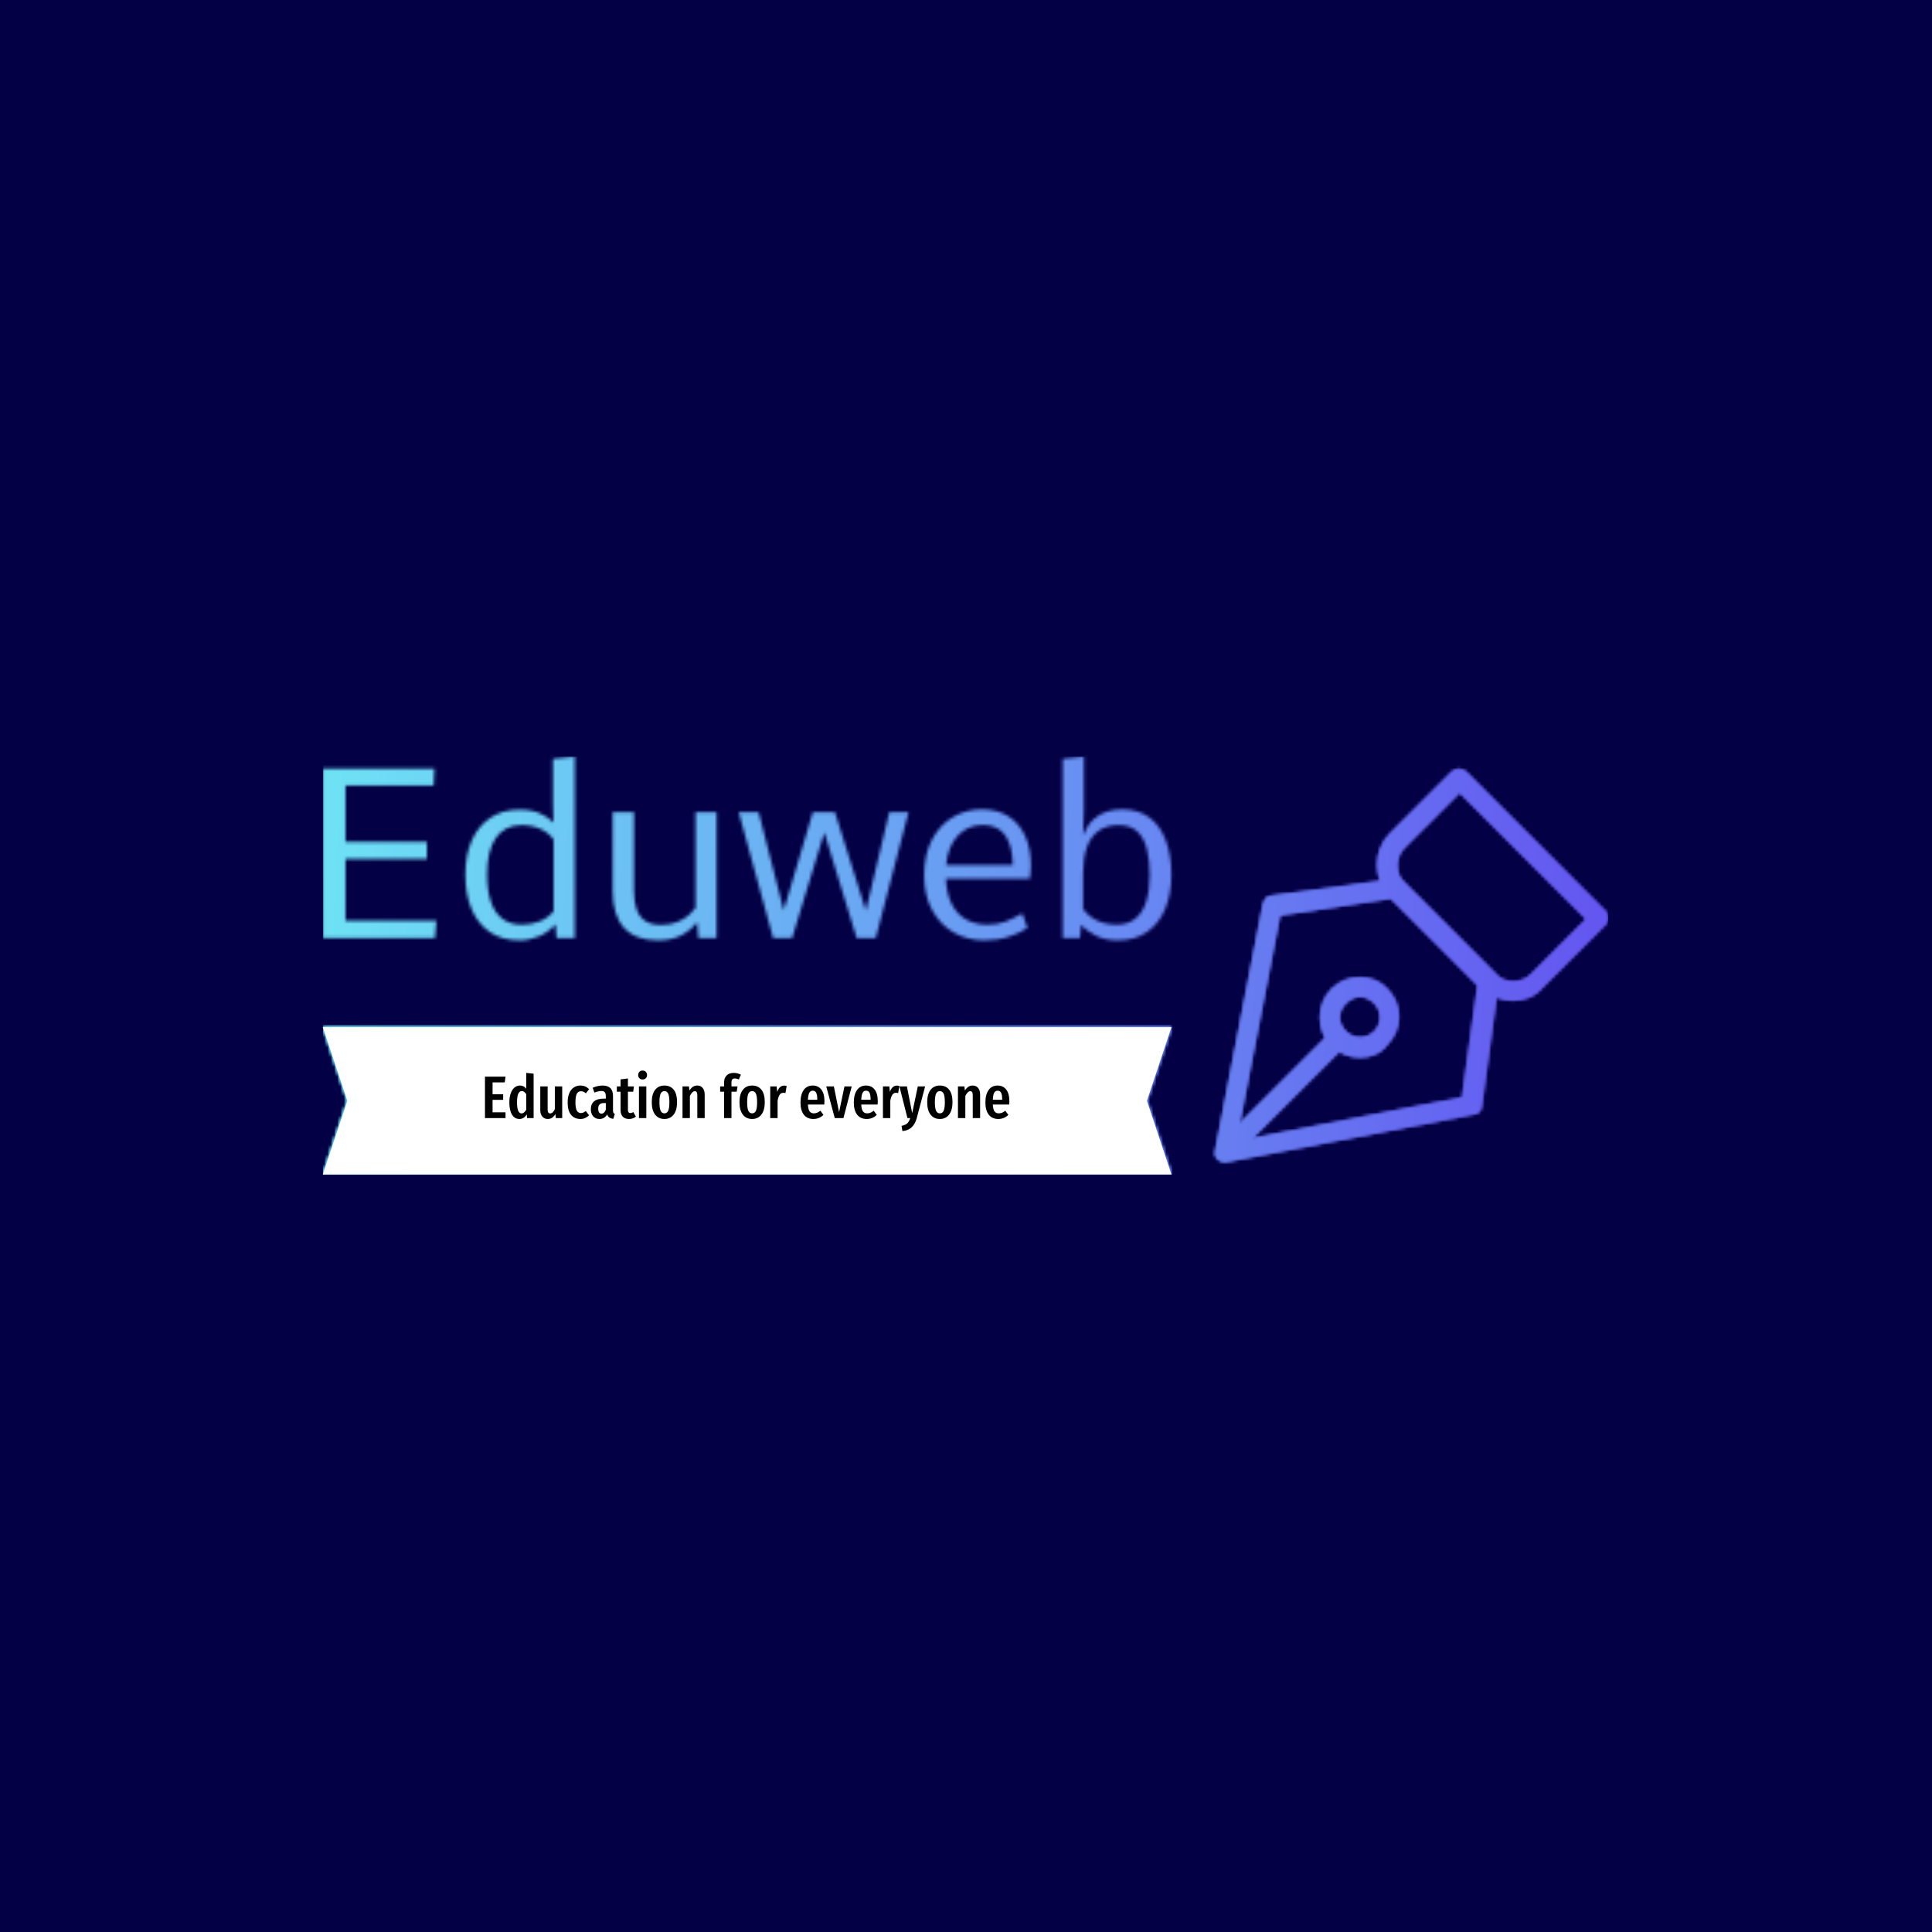 <svg xmlns="http://www.w3.org/2000/svg" version="1.1" xmlns:xlink="http://www.w3.org/1999/xlink" xmlns:svgjs="http://svgjs.dev/svgjs" width="1500" height="1500" viewBox="0 0 1500 1500"><rect width="1500" height="1500" fill="#040046"></rect><g transform="matrix(0.667,0,0,0.667,249.394,586.852)"><svg viewBox="0 0 396 129" data-background-color="#040046" preserveAspectRatio="xMidYMid meet" height="488" width="1500" xmlns="http://www.w3.org/2000/svg" xmlns:xlink="http://www.w3.org/1999/xlink"><g id="tight-bounds" transform="matrix(1,0,0,1,0.24,0.191)"><svg viewBox="0 0 395.52 128.618" height="128.618" width="395.52"><rect width="395.52" height="128.619" fill="url(#17521aed-243d-40f1-bf91-0f59f81894cb)" mask="url(#837ae29d-f38f-4835-86e5-eedf25610167)" data-fill-palette-color="tertiary"></rect><g><svg viewBox="0 0 599.072 194.811" height="128.618" width="395.52"><g><svg viewBox="0 0 395.52 194.811" height="194.811" width="395.52"><g id="textblocktransform"><svg viewBox="0 0 395.52 194.811" height="194.811" width="395.52" id="textblock"><g><svg viewBox="0 0 395.52 85.688" height="85.688" width="395.52"><g transform="matrix(1,0,0,1,0,0)"><svg width="395.52" viewBox="4.96 -38.09 178.04 38.58" height="85.688" data-palette-color="url(#883edca6-575d-46c0-837f-651fbca12142)"></svg></g></svg></g><g transform="matrix(1,0,0,1,0,126.146)"><svg viewBox="0 0 395.52 68.666" height="68.666" width="395.52"><path d="M395.52 0l-11.444 34.333 11.444 34.333h-395.52l11.444-34.333-11.444-34.333z" data-fill-palette-color="tertiary" opacity="1" fill="url(#17521aed-243d-40f1-bf91-0f59f81894cb)"></path><g transform="matrix(1,0,0,1,75.544,20.229)"><svg width="244.431" viewBox="3 -39.65 437.55 50.5" height="28.208" data-palette-color="#000000"><path d="M3-34.55L20.15-34.55 19.5-29.8 9.35-29.8 9.35-19.9 18.2-19.9 18.2-15.2 9.35-15.2 9.35-4.8 20.15-4.8 20.15 0 3 0 3-34.55ZM37.45-37.7L43.6-37.05 43.6 0 38.15 0 37.85-3.05Q35.5 0.75 31.8 0.75L31.8 0.75Q27.7 0.75 25.52-2.93 23.35-6.6 23.35-13.2L23.35-13.2Q23.35-17.4 24.47-20.58 25.6-23.75 27.6-25.45 29.6-27.15 32.2-27.15L32.2-27.15Q35.4-27.15 37.45-24.5L37.45-24.5 37.45-37.7ZM33.55-3.9Q34.7-3.9 35.62-4.7 36.55-5.5 37.45-7L37.45-7 37.45-19.85Q35.85-22.55 33.8-22.55L33.8-22.55Q29.75-22.55 29.75-13.25L29.75-13.25Q29.75-8.2 30.75-6.05 31.75-3.9 33.55-3.9L33.55-3.9ZM67.45-26.45L67.45 0 62.1 0 61.8-3.35Q60.55-1.3 59-0.28 57.45 0.75 55.4 0.75L55.4 0.75Q52.5 0.75 50.82-1.3 49.15-3.35 49.15-6.65L49.15-6.65 49.15-26.45 55.3-26.45 55.3-7Q55.3-3.9 57.4-3.9L57.4-3.9Q58.6-3.9 59.55-4.83 60.5-5.75 61.3-7.45L61.3-7.45 61.3-26.45 67.45-26.45ZM82.64-27.15Q84.79-27.15 86.54-26.43 88.29-25.7 89.89-24.15L89.89-24.15 87.24-20.65Q86.14-21.55 85.17-21.98 84.19-22.4 83.04-22.4L83.04-22.4Q80.79-22.4 79.64-20.28 78.49-18.15 78.49-13.1L78.49-13.1Q78.49-8.2 79.67-6.2 80.84-4.2 83.04-4.2L83.04-4.2Q84.14-4.2 85.04-4.6 85.94-5 87.14-5.85L87.14-5.85 89.89-2.3Q86.69 0.75 82.74 0.75L82.74 0.75Q77.64 0.75 74.82-2.73 71.99-6.2 71.99-13L71.99-13Q71.99-17.4 73.29-20.6 74.59-23.8 77.02-25.48 79.44-27.15 82.64-27.15L82.64-27.15ZM109.84-6.4Q109.84-5.1 110.19-4.48 110.54-3.85 111.34-3.45L111.34-3.45 110.09 0.65Q108.04 0.4 106.82-0.45 105.59-1.3 104.99-3.05L104.99-3.05Q102.69 0.75 98.54 0.75L98.54 0.75Q95.24 0.75 93.29-1.48 91.34-3.7 91.34-7.4L91.34-7.4Q91.34-11.7 94.02-13.95 96.69-16.2 101.79-16.2L101.79-16.2 103.84-16.2 103.84-18.05Q103.84-20.55 102.97-21.58 102.09-22.6 100.14-22.6L100.14-22.6Q97.79-22.6 94.29-21.3L94.29-21.3 92.89-25.3Q94.89-26.2 97.04-26.68 99.19-27.15 101.14-27.15L101.14-27.15Q109.84-27.15 109.84-18.35L109.84-18.35 109.84-6.4ZM100.19-3.7Q102.59-3.7 103.84-7L103.84-7 103.84-12.55 102.39-12.55Q99.84-12.55 98.67-11.4 97.49-10.25 97.49-7.85L97.49-7.85Q97.49-5.8 98.19-4.75 98.89-3.7 100.19-3.7L100.19-3.7ZM126.79-5L128.94-1.2Q126.49 0.75 123.19 0.75L123.19 0.75Q119.74 0.75 117.94-1.23 116.14-3.2 116.14-6.6L116.14-6.6 116.14-22 113.04-22 113.04-26.45 116.14-26.45 116.14-32.3 122.29-33.05 122.29-26.45 127.29-26.45 126.69-22 122.29-22 122.29-6.6Q122.29-4.2 124.34-4.2L124.34-4.2Q124.99-4.2 125.49-4.38 125.99-4.55 126.79-5L126.79-5ZM131.49-26.45L137.64-26.45 137.64 0 131.49 0 131.49-26.45ZM134.54-39.65Q136.19-39.65 137.21-38.6 138.24-37.55 138.24-35.9L138.24-35.9Q138.24-34.3 137.21-33.25 136.19-32.2 134.54-32.2L134.54-32.2Q132.89-32.2 131.86-33.25 130.84-34.3 130.84-35.9L130.84-35.9Q130.84-37.55 131.86-38.6 132.89-39.65 134.54-39.65L134.54-39.65ZM152.73-27.15Q157.73-27.15 160.51-23.65 163.28-20.15 163.28-13.25L163.28-13.25Q163.28-6.65 160.48-2.95 157.68 0.75 152.73 0.75L152.73 0.75Q147.78 0.75 144.98-2.88 142.18-6.5 142.18-13.25L142.18-13.25Q142.18-19.95 144.98-23.55 147.78-27.15 152.73-27.15L152.73-27.15ZM152.73-22.5Q150.58-22.5 149.58-20.38 148.58-18.25 148.58-13.25L148.58-13.25Q148.58-8.2 149.58-6.08 150.58-3.95 152.73-3.95L152.73-3.95Q154.88-3.95 155.88-6.08 156.88-8.2 156.88-13.25L156.88-13.25Q156.88-18.3 155.88-20.4 154.88-22.5 152.73-22.5L152.73-22.5ZM180.18-27.15Q183.03-27.15 184.68-25.1 186.33-23.05 186.33-19.6L186.33-19.6 186.33 0 180.18 0 180.18-18.9Q180.18-20.8 179.66-21.63 179.13-22.45 178.13-22.45L178.13-22.45Q176.03-22.45 173.98-18.5L173.98-18.5 173.98 0 167.83 0 167.83-26.45 173.18-26.45 173.63-23Q174.98-25.1 176.51-26.13 178.03-27.15 180.18-27.15L180.18-27.15ZM211.43-33.05Q210.03-33.05 209.35-32.3 208.68-31.55 208.68-30L208.68-30 208.68-26.45 213.73-26.45 213.03-22 208.68-22 208.68 0 202.53 0 202.53-22 199.23-22 199.23-26.45 202.53-26.45 202.53-29.8Q202.53-33.4 204.63-35.55 206.73-37.7 210.63-37.7L210.63-37.7Q213.68-37.7 216.53-36.2L216.53-36.2 214.83-32.2Q213.08-33.05 211.43-33.05L211.43-33.05ZM225.92-27.15Q230.92-27.15 233.7-23.65 236.47-20.15 236.47-13.25L236.47-13.25Q236.47-6.65 233.67-2.95 230.87 0.75 225.92 0.75L225.92 0.75Q220.97 0.75 218.17-2.88 215.37-6.5 215.37-13.25L215.37-13.25Q215.37-19.95 218.17-23.55 220.97-27.15 225.92-27.15L225.92-27.15ZM225.92-22.5Q223.77-22.5 222.77-20.38 221.77-18.25 221.77-13.25L221.77-13.25Q221.77-8.2 222.77-6.08 223.77-3.95 225.92-3.95L225.92-3.95Q228.07-3.95 229.07-6.08 230.07-8.2 230.07-13.25L230.07-13.25Q230.07-18.3 229.07-20.4 228.07-22.5 225.92-22.5L225.92-22.5ZM252.67-27.1Q253.82-27.1 254.72-26.75L254.72-26.75 253.72-20.85Q252.72-21.1 251.87-21.1L251.87-21.1Q249.97-21.1 248.87-19.45 247.77-17.8 247.17-14.55L247.17-14.55 247.17 0 241.02 0 241.02-26.45 246.37-26.45 246.82-21.85Q248.67-27.1 252.67-27.1L252.67-27.1ZM286.27-13.85Q286.27-13.4 286.12-11.3L286.12-11.3 272.47-11.3Q272.67-7.2 273.89-5.58 275.12-3.95 277.37-3.95L277.37-3.95Q278.92-3.95 280.17-4.48 281.42-5 282.87-6.15L282.87-6.15 285.42-2.65Q281.92 0.75 277.02 0.75L277.02 0.75Q271.82 0.75 269.04-2.85 266.27-6.45 266.27-13L266.27-13Q266.27-19.55 268.92-23.35 271.57-27.15 276.42-27.15L276.42-27.15Q281.07-27.15 283.67-23.78 286.27-20.4 286.27-13.85L286.27-13.85ZM280.27-15.3L280.27-15.65Q280.27-19.4 279.37-21.13 278.47-22.85 276.47-22.85L276.47-22.85Q274.62-22.85 273.64-21.18 272.67-19.5 272.47-15.3L272.47-15.3 280.27-15.3ZM302.96-26.45L309.01-26.45 302.11 0 294.86 0 287.76-26.45 294.11-26.45 298.46-4.95 302.96-26.45ZM330.76-13.85Q330.76-13.4 330.61-11.3L330.61-11.3 316.96-11.3Q317.16-7.2 318.39-5.58 319.61-3.95 321.86-3.95L321.86-3.95Q323.41-3.95 324.66-4.48 325.91-5 327.36-6.15L327.36-6.15 329.91-2.65Q326.41 0.75 321.51 0.75L321.51 0.75Q316.31 0.75 313.54-2.85 310.76-6.45 310.76-13L310.76-13Q310.76-19.55 313.41-23.35 316.06-27.15 320.91-27.15L320.91-27.15Q325.56-27.15 328.16-23.78 330.76-20.4 330.76-13.85L330.76-13.85ZM324.76-15.3L324.76-15.65Q324.76-19.4 323.86-21.13 322.96-22.85 320.96-22.85L320.96-22.85Q319.11-22.85 318.14-21.18 317.16-19.5 316.96-15.3L316.96-15.3 324.76-15.3ZM346.71-27.1Q347.86-27.1 348.76-26.75L348.76-26.75 347.76-20.85Q346.76-21.1 345.91-21.1L345.91-21.1Q344.01-21.1 342.91-19.45 341.81-17.8 341.21-14.55L341.21-14.55 341.21 0 335.06 0 335.06-26.45 340.41-26.45 340.86-21.85Q342.71-27.1 346.71-27.1L346.71-27.1ZM370.26-26.45L363.26 0.1Q361.96 4.9 359.06 7.65 356.16 10.4 351.31 10.85L351.31 10.85 350.61 6.5Q353.76 5.85 355.33 4.42 356.91 3 357.81 0L357.81 0 355.51 0 348.81-26.45 355.06-26.45 359.46-4.1 364.16-26.45 370.26-26.45ZM382.55-27.15Q387.55-27.15 390.33-23.65 393.1-20.15 393.1-13.25L393.1-13.25Q393.1-6.65 390.3-2.95 387.5 0.75 382.55 0.75L382.55 0.75Q377.6 0.75 374.8-2.88 372-6.5 372-13.25L372-13.25Q372-19.95 374.8-23.55 377.6-27.15 382.55-27.15L382.55-27.15ZM382.55-22.5Q380.4-22.5 379.4-20.38 378.4-18.25 378.4-13.25L378.4-13.25Q378.4-8.2 379.4-6.08 380.4-3.95 382.55-3.95L382.55-3.95Q384.7-3.95 385.7-6.08 386.7-8.2 386.7-13.25L386.7-13.25Q386.7-18.3 385.7-20.4 384.7-22.5 382.55-22.5L382.55-22.5ZM410-27.15Q412.85-27.15 414.5-25.1 416.15-23.05 416.15-19.6L416.15-19.6 416.15 0 410 0 410-18.9Q410-20.8 409.48-21.63 408.95-22.45 407.95-22.45L407.95-22.45Q405.85-22.45 403.8-18.5L403.8-18.5 403.8 0 397.65 0 397.65-26.45 403-26.45 403.45-23Q404.8-25.1 406.33-26.13 407.85-27.15 410-27.15L410-27.15ZM440.55-13.85Q440.55-13.4 440.4-11.3L440.4-11.3 426.75-11.3Q426.95-7.2 428.17-5.58 429.4-3.95 431.65-3.95L431.65-3.95Q433.2-3.95 434.45-4.48 435.7-5 437.15-6.15L437.15-6.15 439.7-2.65Q436.2 0.75 431.3 0.75L431.3 0.75Q426.1 0.75 423.32-2.85 420.55-6.45 420.55-13L420.55-13Q420.55-19.55 423.2-23.35 425.85-27.15 430.7-27.15L430.7-27.15Q435.35-27.15 437.95-23.78 440.55-20.4 440.55-13.85L440.55-13.85ZM434.55-15.3L434.55-15.65Q434.55-19.4 433.65-21.13 432.75-22.85 430.75-22.85L430.75-22.85Q428.9-22.85 427.92-21.18 426.95-19.5 426.75-15.3L426.75-15.3 434.55-15.3Z" opacity="1" transform="matrix(1,0,0,1,0,0)" fill="#000000" class="slogan-text-1" data-fill-palette-color="quaternary" id="text-1"></path></svg></g></svg></g></svg></g></svg></g><g transform="matrix(1,0,0,1,415.749,5.787)"><svg viewBox="0 0 183.324 183.238" height="183.238" width="183.324"><g><svg xmlns="http://www.w3.org/2000/svg" xmlns:xlink="http://www.w3.org/1999/xlink" version="1.1" x="0" y="0" viewBox="0.761 0.775 30.439 30.425" enable-background="new 0 0 32 32" xml:space="preserve" height="183.238" width="183.324" class="icon-icon-0" data-fill-palette-color="accent" id="icon-0"></svg></g></svg></g></svg></g><defs></defs><mask id="df944fbe-4f78-4b4a-96eb-79d48ae68513"><g id="SvgjsG2868"><svg viewBox="0 0 395.52 128.618" height="128.618" width="395.52"><g><svg viewBox="0 0 599.072 194.811" height="128.618" width="395.52"><g><svg viewBox="0 0 395.52 194.811" height="194.811" width="395.52"><g id="SvgjsG2867"><svg viewBox="0 0 395.52 194.811" height="194.811" width="395.52" id="SvgjsSvg2866"><g><svg viewBox="0 0 395.52 85.688" height="85.688" width="395.52"><g transform="matrix(1,0,0,1,0,0)"><svg width="395.52" viewBox="4.96 -38.09 178.04 38.58" height="85.688" data-palette-color="url(#883edca6-575d-46c0-837f-651fbca12142)"><path d="M28.47 0L4.96 0 4.96-35.55 28.37-35.55 28.2-31.98 9.69-31.98 9.69-20.19 26.78-20.19 26.78-16.6 9.69-16.6 9.69-3.61 28.76-3.61 28.47 0ZM46.21 0.49L46.21 0.49Q42.5 0.49 39.96-1.26 37.42-3 36.13-6.1 34.84-9.2 34.84-13.28L34.84-13.28Q34.84-17.41 36.19-20.47 37.55-23.54 40.1-25.23 42.65-26.93 46.19-26.93L46.19-26.93Q48.73-26.93 50.47-26.17 52.22-25.42 53.34-24.22L53.34-24.22 53.22-28.15 53.22-37.6 57.81-38.09 57.81 0 53.98 0 53.73-2.88Q52.29-1.17 50.25-0.34 48.22 0.49 46.21 0.49ZM46.68-2.81L46.68-2.81Q48.75-2.81 50.47-3.5 52.19-4.2 53.37-5.62L53.37-5.62 53.37-20.63Q52.34-22.12 50.57-22.9 48.8-23.68 46.65-23.68L46.65-23.68Q44.82-23.68 43.47-22.99 42.11-22.29 41.21-20.96 40.31-19.63 39.85-17.71 39.4-15.8 39.4-13.35L39.4-13.35Q39.4-10.03 40.18-7.68 40.96-5.32 42.59-4.06 44.21-2.81 46.68-2.81ZM75.26 0.49L75.26 0.49Q70.58 0.49 68.17-2.1 65.77-4.69 65.77-9.86L65.77-9.86 65.77-26.42 70.21-26.42 70.21-9.96Q70.21-7.69 70.76-6.08 71.31-4.47 72.55-3.61 73.8-2.76 75.87-2.76L75.87-2.76Q77.97-2.76 79.4-3.38 80.83-4 81.75-4.83 82.66-5.66 83.15-6.32L83.15-6.32 83.15-26.42 87.57-26.42 87.57 0 83.74 0 83.49-3.3Q82.17-1.64 80.17-0.57 78.17 0.49 75.26 0.49ZM103.41 0.02L99.43 0.02 92.2-26.42 96.38-26.42 101.65-5.81 107.76-26.42 112.39-26.42 118.89-5.74 123.8-26.42 127.85-26.42 120.96 0.02 116.96 0.02 110.17-22.14 103.41 0.02ZM143.76 0.49L143.76 0.49Q140.2 0.49 137.33-1.15 134.46-2.78 132.79-5.85 131.12-8.91 131.12-13.13L131.12-13.13Q131.12-17.53 132.75-20.63 134.39-23.73 137.15-25.37 139.91-27 143.23-27L143.23-27Q146.47-27 148.77-25.56 151.06-24.12 152.3-21.46 153.53-18.8 153.53-15.14L153.53-15.14Q153.53-14.77 153.47-14.14 153.41-13.5 153.36-12.99 153.31-12.48 153.31-12.43L153.31-12.43 135.66-12.43Q135.85-9.06 137.01-6.93 138.17-4.81 140.07-3.81 141.96-2.81 144.33-2.81L144.33-2.81Q146.6-2.81 148.21-3.45 149.82-4.1 151.45-5.03L151.45-5.03 151.77-5.03 152.8-2.12Q151.16-1 148.85-0.26 146.55 0.49 143.76 0.49ZM135.73-15.31L135.73-15.31 149.72-15.31Q149.67-19.29 148.15-21.5 146.62-23.71 143.45-23.71L143.45-23.71Q140.25-23.71 138.16-21.45 136.07-19.19 135.73-15.31ZM171.74 0.49L171.74 0.49Q169.15 0.49 167.21-0.45 165.27-1.39 164.07-2.81L164.07-2.81 163.81 0 160.19 0 160.19-37.6 164.64-38.09 164.64-27.08 164.47-21.53Q165.37-23.73 166.67-24.91 167.98-26.1 169.52-26.55 171.06-27 172.57-27L172.57-27Q176.16-27 178.47-25.23 180.77-23.46 181.88-20.36 183-17.26 183-13.26L183-13.26Q183-9.13 181.68-6.04 180.36-2.95 177.86-1.23 175.35 0.49 171.74 0.49ZM171.47-2.81L171.47-2.81Q173.91-2.81 175.45-4.08 176.99-5.35 177.72-7.69 178.45-10.03 178.45-13.23L178.45-13.23Q178.45-16.28 177.86-18.64 177.26-21 175.84-22.34 174.43-23.68 171.94-23.68L171.94-23.68Q169.32-23.68 167.66-22.44 166-21.19 165.23-18.95 164.47-16.7 164.47-13.65L164.47-13.65 164.47-6.1Q165.27-5 166.34-4.27 167.42-3.54 168.73-3.17 170.03-2.81 171.47-2.81Z" opacity="1" transform="matrix(1,0,0,1,0,0)" fill="white" class="wordmark-text-0" id="SvgjsPath2865"></path></svg></g></svg></g><g transform="matrix(1,0,0,1,0,126.146)"><svg viewBox="0 0 395.52 68.666" height="68.666" width="395.52"><path d="M395.52 0l-11.444 34.333 11.444 34.333h-395.52l11.444-34.333-11.444-34.333z" opacity="1" fill="black"></path><g transform="matrix(1,0,0,1,75.544,20.229)"><svg width="244.431" viewBox="3 -39.65 437.55 50.5" height="28.208" data-palette-color="#000000"><path d="M3-34.55L20.15-34.55 19.5-29.8 9.35-29.8 9.35-19.9 18.2-19.9 18.2-15.2 9.35-15.2 9.35-4.8 20.15-4.8 20.15 0 3 0 3-34.55ZM37.45-37.7L43.6-37.05 43.6 0 38.15 0 37.85-3.05Q35.5 0.75 31.8 0.75L31.8 0.75Q27.7 0.75 25.52-2.93 23.35-6.6 23.35-13.2L23.35-13.2Q23.35-17.4 24.47-20.58 25.6-23.75 27.6-25.45 29.6-27.15 32.2-27.15L32.2-27.15Q35.4-27.15 37.45-24.5L37.45-24.5 37.45-37.7ZM33.55-3.9Q34.7-3.9 35.62-4.7 36.55-5.5 37.45-7L37.45-7 37.45-19.85Q35.85-22.55 33.8-22.55L33.8-22.55Q29.75-22.55 29.75-13.25L29.75-13.25Q29.75-8.2 30.75-6.05 31.75-3.9 33.55-3.9L33.55-3.9ZM67.45-26.45L67.45 0 62.1 0 61.8-3.35Q60.55-1.3 59-0.28 57.45 0.75 55.4 0.75L55.4 0.75Q52.5 0.75 50.82-1.3 49.15-3.35 49.15-6.65L49.15-6.65 49.15-26.45 55.3-26.45 55.3-7Q55.3-3.9 57.4-3.9L57.4-3.9Q58.6-3.9 59.55-4.83 60.5-5.75 61.3-7.45L61.3-7.45 61.3-26.45 67.45-26.45ZM82.64-27.15Q84.79-27.15 86.54-26.43 88.29-25.7 89.89-24.15L89.89-24.15 87.24-20.65Q86.14-21.55 85.17-21.98 84.19-22.4 83.04-22.4L83.04-22.4Q80.79-22.4 79.64-20.28 78.49-18.15 78.49-13.1L78.49-13.1Q78.49-8.2 79.67-6.2 80.84-4.2 83.04-4.2L83.04-4.2Q84.14-4.2 85.04-4.6 85.94-5 87.14-5.85L87.14-5.85 89.89-2.3Q86.69 0.75 82.74 0.75L82.74 0.75Q77.64 0.75 74.82-2.73 71.99-6.2 71.99-13L71.99-13Q71.99-17.4 73.29-20.6 74.59-23.8 77.02-25.48 79.44-27.15 82.64-27.15L82.64-27.15ZM109.84-6.4Q109.84-5.1 110.19-4.48 110.54-3.85 111.34-3.45L111.34-3.45 110.09 0.65Q108.04 0.4 106.82-0.45 105.59-1.3 104.99-3.05L104.99-3.05Q102.69 0.75 98.54 0.75L98.54 0.75Q95.24 0.75 93.29-1.48 91.34-3.7 91.34-7.4L91.34-7.4Q91.34-11.7 94.02-13.95 96.69-16.2 101.79-16.2L101.79-16.2 103.84-16.2 103.84-18.05Q103.84-20.55 102.97-21.58 102.09-22.6 100.14-22.6L100.14-22.6Q97.79-22.6 94.29-21.3L94.29-21.3 92.89-25.3Q94.89-26.2 97.04-26.68 99.19-27.15 101.14-27.15L101.14-27.15Q109.84-27.15 109.84-18.35L109.84-18.35 109.84-6.4ZM100.19-3.7Q102.59-3.7 103.84-7L103.84-7 103.84-12.55 102.39-12.55Q99.84-12.55 98.67-11.4 97.49-10.25 97.49-7.85L97.49-7.85Q97.49-5.8 98.19-4.75 98.89-3.7 100.19-3.7L100.19-3.7ZM126.79-5L128.94-1.2Q126.49 0.75 123.19 0.75L123.19 0.75Q119.74 0.75 117.94-1.23 116.14-3.2 116.14-6.6L116.14-6.6 116.14-22 113.04-22 113.04-26.45 116.14-26.45 116.14-32.3 122.29-33.05 122.29-26.45 127.29-26.45 126.69-22 122.29-22 122.29-6.6Q122.29-4.2 124.34-4.2L124.34-4.2Q124.99-4.2 125.49-4.38 125.99-4.55 126.79-5L126.79-5ZM131.49-26.45L137.64-26.45 137.64 0 131.49 0 131.49-26.45ZM134.54-39.65Q136.19-39.65 137.21-38.6 138.24-37.55 138.24-35.9L138.24-35.9Q138.24-34.3 137.21-33.25 136.19-32.2 134.54-32.2L134.54-32.2Q132.89-32.2 131.86-33.25 130.84-34.3 130.84-35.9L130.84-35.9Q130.84-37.55 131.86-38.6 132.89-39.65 134.54-39.65L134.54-39.65ZM152.73-27.15Q157.73-27.15 160.51-23.65 163.28-20.15 163.28-13.25L163.28-13.25Q163.28-6.65 160.48-2.95 157.68 0.75 152.73 0.75L152.73 0.75Q147.78 0.75 144.98-2.88 142.18-6.5 142.18-13.25L142.18-13.25Q142.18-19.95 144.98-23.55 147.78-27.15 152.73-27.15L152.73-27.15ZM152.73-22.5Q150.58-22.5 149.58-20.38 148.58-18.25 148.58-13.25L148.58-13.25Q148.58-8.2 149.58-6.08 150.58-3.95 152.73-3.95L152.73-3.95Q154.88-3.95 155.88-6.08 156.88-8.2 156.88-13.25L156.88-13.25Q156.88-18.3 155.88-20.4 154.88-22.5 152.73-22.5L152.73-22.5ZM180.18-27.15Q183.03-27.15 184.68-25.1 186.33-23.05 186.33-19.6L186.33-19.6 186.33 0 180.18 0 180.18-18.9Q180.18-20.8 179.66-21.63 179.13-22.45 178.13-22.45L178.13-22.45Q176.03-22.45 173.98-18.5L173.98-18.5 173.98 0 167.83 0 167.83-26.45 173.18-26.45 173.63-23Q174.98-25.1 176.51-26.13 178.03-27.15 180.18-27.15L180.18-27.15ZM211.43-33.05Q210.03-33.05 209.35-32.3 208.68-31.55 208.68-30L208.68-30 208.68-26.45 213.73-26.45 213.03-22 208.68-22 208.68 0 202.53 0 202.53-22 199.23-22 199.23-26.45 202.53-26.45 202.53-29.8Q202.53-33.4 204.63-35.55 206.73-37.7 210.63-37.7L210.63-37.7Q213.68-37.7 216.53-36.2L216.53-36.2 214.83-32.2Q213.08-33.05 211.43-33.05L211.43-33.05ZM225.92-27.15Q230.92-27.15 233.7-23.65 236.47-20.15 236.47-13.25L236.47-13.25Q236.47-6.65 233.67-2.95 230.87 0.75 225.92 0.75L225.92 0.75Q220.97 0.75 218.17-2.88 215.37-6.5 215.37-13.25L215.37-13.25Q215.37-19.95 218.17-23.55 220.97-27.15 225.92-27.15L225.92-27.15ZM225.92-22.5Q223.77-22.5 222.77-20.38 221.77-18.25 221.77-13.25L221.77-13.25Q221.77-8.2 222.77-6.08 223.77-3.95 225.92-3.95L225.92-3.95Q228.07-3.95 229.07-6.08 230.07-8.2 230.07-13.25L230.07-13.25Q230.07-18.3 229.07-20.4 228.07-22.5 225.92-22.5L225.92-22.5ZM252.67-27.1Q253.82-27.1 254.72-26.75L254.72-26.75 253.72-20.85Q252.72-21.1 251.87-21.1L251.87-21.1Q249.97-21.1 248.87-19.45 247.77-17.8 247.17-14.55L247.17-14.55 247.17 0 241.02 0 241.02-26.45 246.37-26.45 246.82-21.85Q248.67-27.1 252.67-27.1L252.67-27.1ZM286.27-13.85Q286.27-13.4 286.12-11.3L286.12-11.3 272.47-11.3Q272.67-7.2 273.89-5.58 275.12-3.95 277.37-3.95L277.37-3.95Q278.92-3.95 280.17-4.48 281.42-5 282.87-6.15L282.87-6.15 285.42-2.65Q281.92 0.75 277.02 0.75L277.02 0.75Q271.82 0.75 269.04-2.85 266.27-6.45 266.27-13L266.27-13Q266.27-19.55 268.92-23.35 271.57-27.15 276.42-27.15L276.42-27.15Q281.07-27.15 283.67-23.78 286.27-20.4 286.27-13.85L286.27-13.85ZM280.27-15.3L280.27-15.65Q280.27-19.4 279.37-21.13 278.47-22.85 276.47-22.85L276.47-22.85Q274.62-22.85 273.64-21.18 272.67-19.5 272.47-15.3L272.47-15.3 280.27-15.3ZM302.96-26.45L309.01-26.45 302.11 0 294.86 0 287.76-26.45 294.11-26.45 298.46-4.95 302.96-26.45ZM330.76-13.85Q330.76-13.4 330.61-11.3L330.61-11.3 316.96-11.3Q317.16-7.2 318.39-5.58 319.61-3.95 321.86-3.95L321.86-3.95Q323.41-3.95 324.66-4.48 325.91-5 327.36-6.15L327.36-6.15 329.91-2.65Q326.41 0.75 321.51 0.75L321.51 0.75Q316.31 0.75 313.54-2.85 310.76-6.45 310.76-13L310.76-13Q310.76-19.55 313.41-23.35 316.06-27.15 320.91-27.15L320.91-27.15Q325.56-27.15 328.16-23.78 330.76-20.4 330.76-13.85L330.76-13.85ZM324.76-15.3L324.76-15.65Q324.76-19.4 323.86-21.13 322.96-22.85 320.96-22.85L320.96-22.85Q319.11-22.85 318.14-21.18 317.16-19.5 316.96-15.3L316.96-15.3 324.76-15.3ZM346.71-27.1Q347.86-27.1 348.76-26.75L348.76-26.75 347.76-20.85Q346.76-21.1 345.91-21.1L345.91-21.1Q344.01-21.1 342.91-19.45 341.81-17.8 341.21-14.55L341.21-14.55 341.21 0 335.06 0 335.06-26.45 340.41-26.45 340.86-21.85Q342.71-27.1 346.71-27.1L346.71-27.1ZM370.26-26.45L363.26 0.1Q361.96 4.9 359.06 7.65 356.16 10.4 351.31 10.85L351.31 10.85 350.61 6.5Q353.76 5.85 355.33 4.42 356.91 3 357.81 0L357.81 0 355.51 0 348.81-26.45 355.06-26.45 359.46-4.1 364.16-26.45 370.26-26.45ZM382.55-27.15Q387.55-27.15 390.33-23.65 393.1-20.15 393.1-13.25L393.1-13.25Q393.1-6.65 390.3-2.95 387.5 0.75 382.55 0.75L382.55 0.75Q377.6 0.75 374.8-2.88 372-6.5 372-13.25L372-13.25Q372-19.95 374.8-23.55 377.6-27.15 382.55-27.15L382.55-27.15ZM382.55-22.5Q380.4-22.5 379.4-20.38 378.4-18.25 378.4-13.25L378.4-13.25Q378.4-8.2 379.4-6.08 380.4-3.95 382.55-3.95L382.55-3.95Q384.7-3.95 385.7-6.08 386.7-8.2 386.7-13.25L386.7-13.25Q386.7-18.3 385.7-20.4 384.7-22.5 382.55-22.5L382.55-22.5ZM410-27.15Q412.85-27.15 414.5-25.1 416.15-23.05 416.15-19.6L416.15-19.6 416.15 0 410 0 410-18.9Q410-20.8 409.48-21.63 408.95-22.45 407.95-22.45L407.95-22.45Q405.85-22.45 403.8-18.5L403.8-18.5 403.8 0 397.65 0 397.65-26.45 403-26.45 403.45-23Q404.8-25.1 406.33-26.13 407.85-27.15 410-27.15L410-27.15ZM440.55-13.85Q440.55-13.4 440.4-11.3L440.4-11.3 426.75-11.3Q426.95-7.2 428.17-5.58 429.4-3.95 431.65-3.95L431.65-3.95Q433.2-3.95 434.45-4.48 435.7-5 437.15-6.15L437.15-6.15 439.7-2.65Q436.2 0.75 431.3 0.75L431.3 0.75Q426.1 0.75 423.32-2.85 420.55-6.45 420.55-13L420.55-13Q420.55-19.55 423.2-23.35 425.85-27.15 430.7-27.15L430.7-27.15Q435.35-27.15 437.95-23.78 440.55-20.4 440.55-13.85L440.55-13.85ZM434.55-15.3L434.55-15.65Q434.55-19.4 433.65-21.13 432.75-22.85 430.75-22.85L430.75-22.85Q428.9-22.85 427.92-21.18 426.95-19.5 426.75-15.3L426.75-15.3 434.55-15.3Z" opacity="1" transform="matrix(1,0,0,1,0,0)" fill="black" class="slogan-text-1" id="SvgjsPath2864"></path></svg></g></svg></g></svg></g></svg></g><g transform="matrix(1,0,0,1,415.749,5.787)"><svg viewBox="0 0 183.324 183.238" height="183.238" width="183.324"><g><svg xmlns="http://www.w3.org/2000/svg" xmlns:xlink="http://www.w3.org/1999/xlink" version="1.1" x="0" y="0" viewBox="0.761 0.775 30.439 30.425" enable-background="new 0 0 32 32" xml:space="preserve" height="183.238" width="183.324" class="icon-icon-0" data-fill-palette-color="accent" id="SvgjsSvg2863"><g fill="black"><g fill="black"><path fill="black" d="M1.5 31.2C1.3 31.2 1.1 31.1 1 31 0.8 30.8 0.7 30.6 0.8 30.3L4.5 11.2C4.6 10.9 4.8 10.6 5.1 10.6L14.7 9.3C14.9 9.3 15.2 9.3 15.3 9.5L22.5 16.7C22.7 16.9 22.7 17.1 22.7 17.3L21.4 26.9C21.4 27.2 21.1 27.5 20.8 27.5L1.6 31.2zM5.8 12.1L2.4 29.6 19.9 26.2 21.1 17.5 14.4 10.8z"></path></g><g fill="black"><rect x="5.2" y="19.8" transform="matrix(-0.707 -0.707 0.707 -0.707 -8.347 48.721)" fill="black" width="1.5" height="12.6"></rect></g><g fill="black"><path fill="black" d="M12 23.1C11.2 23.1 10.4 22.8 9.8 22.2S8.9 20.9 8.9 20C8.9 19.2 9.2 18.4 9.8 17.8 11 16.6 13 16.6 14.1 17.8 15.3 19 15.3 20.9 14.1 22.1 13.6 22.8 12.8 23.1 12 23.1M12 18.4C11.6 18.4 11.2 18.6 10.9 18.9S10.4 19.6 10.4 20 10.6 20.8 10.9 21.1C11.5 21.7 12.5 21.7 13.1 21.1S13.7 19.5 13.1 18.9C12.8 18.6 12.4 18.4 12 18.4"></path></g><g fill="black"><path fill="black" d="M23.8 18.7C22.9 18.7 22 18.3 21.4 17.7L14.3 10.6C13 9.3 13 7.1 14.3 5.8L19.1 1C19.4 0.7 19.9 0.7 20.2 1L31 11.8C31.1 11.9 31.2 12.1 31.2 12.3S31.1 12.7 31 12.8L26.1 17.7C25.5 18.4 24.7 18.7 23.8 18.7M19.7 2.6L15.4 6.9C14.7 7.6 14.7 8.9 15.4 9.6L22.5 16.7C23.2 17.4 24.5 17.4 25.2 16.7L29.5 12.4z"></path></g></g></svg></g></svg></g></svg></g><defs><mask></mask></defs></svg><rect width="395.52" height="128.618" fill="black" stroke="none" visibility="hidden"></rect></g></mask><linearGradient x1="0" x2="1" y1="0.578" y2="0.595" id="883edca6-575d-46c0-837f-651fbca12142"><stop stop-color="#6ee2f5" offset="0"></stop><stop stop-color="#6454f0" offset="1"></stop></linearGradient><rect width="395.52" height="128.619" fill="url(#883edca6-575d-46c0-837f-651fbca12142)" mask="url(#df944fbe-4f78-4b4a-96eb-79d48ae68513)" data-fill-palette-color="primary"></rect><mask id="7e636b2b-33c3-4093-a801-9eb7ed184e98"><g id="SvgjsG2891"><svg viewBox="0 0 395.52 128.618" height="128.618" width="395.52"><g><svg viewBox="0 0 599.072 194.811" height="128.618" width="395.52"><g><svg viewBox="0 0 395.52 194.811" height="194.811" width="395.52"><g id="SvgjsG2890"><svg viewBox="0 0 395.52 194.811" height="194.811" width="395.52" id="SvgjsSvg2889"><g><svg viewBox="0 0 395.52 85.688" height="85.688" width="395.52"><g transform="matrix(1,0,0,1,0,0)"><svg width="395.52" viewBox="4.96 -38.09 178.04 38.58" height="85.688" data-palette-color="url(#883edca6-575d-46c0-837f-651fbca12142)"></svg></g></svg></g><g transform="matrix(1,0,0,1,0,126.146)"><svg viewBox="0 0 395.52 68.666" height="68.666" width="395.52"><path d="M395.52 0l-11.444 34.333 11.444 34.333h-395.52l11.444-34.333-11.444-34.333z" opacity="1" fill="black"></path><g transform="matrix(1,0,0,1,75.544,20.229)"><svg width="244.431" viewBox="3 -39.65 437.55 50.5" height="28.208" data-palette-color="#000000"><path d="M3-34.55L20.15-34.55 19.5-29.8 9.35-29.8 9.35-19.9 18.2-19.9 18.2-15.2 9.35-15.2 9.35-4.8 20.15-4.8 20.15 0 3 0 3-34.55ZM37.45-37.7L43.6-37.05 43.6 0 38.15 0 37.85-3.05Q35.5 0.75 31.8 0.75L31.8 0.75Q27.7 0.75 25.52-2.93 23.35-6.6 23.35-13.2L23.35-13.2Q23.35-17.4 24.47-20.58 25.6-23.75 27.6-25.45 29.6-27.15 32.2-27.15L32.2-27.15Q35.4-27.15 37.45-24.5L37.45-24.5 37.45-37.7ZM33.55-3.9Q34.7-3.9 35.62-4.7 36.55-5.5 37.45-7L37.45-7 37.45-19.85Q35.85-22.55 33.8-22.55L33.8-22.55Q29.75-22.55 29.75-13.25L29.75-13.25Q29.75-8.2 30.75-6.05 31.75-3.9 33.55-3.9L33.55-3.9ZM67.45-26.45L67.45 0 62.1 0 61.8-3.35Q60.55-1.3 59-0.28 57.45 0.75 55.4 0.75L55.4 0.75Q52.5 0.75 50.82-1.3 49.15-3.35 49.15-6.65L49.15-6.65 49.15-26.45 55.3-26.45 55.3-7Q55.3-3.9 57.4-3.9L57.4-3.9Q58.6-3.9 59.55-4.83 60.5-5.75 61.3-7.45L61.3-7.45 61.3-26.45 67.45-26.45ZM82.64-27.15Q84.79-27.15 86.54-26.43 88.29-25.7 89.89-24.15L89.89-24.15 87.24-20.65Q86.14-21.55 85.17-21.98 84.19-22.4 83.04-22.4L83.04-22.4Q80.79-22.4 79.64-20.28 78.49-18.15 78.49-13.1L78.49-13.1Q78.49-8.2 79.67-6.2 80.84-4.2 83.04-4.2L83.04-4.2Q84.14-4.2 85.04-4.6 85.94-5 87.14-5.85L87.14-5.85 89.89-2.3Q86.69 0.75 82.74 0.75L82.74 0.75Q77.64 0.75 74.82-2.73 71.99-6.2 71.99-13L71.99-13Q71.99-17.4 73.29-20.6 74.59-23.8 77.02-25.48 79.44-27.15 82.64-27.15L82.64-27.15ZM109.84-6.4Q109.84-5.1 110.19-4.48 110.54-3.85 111.34-3.45L111.34-3.45 110.09 0.65Q108.04 0.4 106.82-0.45 105.59-1.3 104.99-3.05L104.99-3.05Q102.69 0.75 98.54 0.75L98.54 0.75Q95.24 0.75 93.29-1.48 91.34-3.7 91.34-7.4L91.34-7.4Q91.34-11.7 94.02-13.95 96.69-16.2 101.79-16.2L101.79-16.2 103.84-16.2 103.84-18.05Q103.84-20.55 102.97-21.58 102.09-22.6 100.14-22.6L100.14-22.6Q97.79-22.6 94.29-21.3L94.29-21.3 92.89-25.3Q94.89-26.2 97.04-26.68 99.19-27.15 101.14-27.15L101.14-27.15Q109.84-27.15 109.84-18.35L109.84-18.35 109.84-6.4ZM100.19-3.7Q102.59-3.7 103.84-7L103.84-7 103.84-12.55 102.39-12.55Q99.84-12.55 98.67-11.4 97.49-10.25 97.49-7.85L97.49-7.85Q97.49-5.8 98.19-4.75 98.89-3.7 100.19-3.7L100.19-3.7ZM126.79-5L128.94-1.2Q126.49 0.75 123.19 0.75L123.19 0.75Q119.74 0.75 117.94-1.23 116.14-3.2 116.14-6.6L116.14-6.6 116.14-22 113.04-22 113.04-26.45 116.14-26.45 116.14-32.3 122.29-33.05 122.29-26.45 127.29-26.45 126.69-22 122.29-22 122.29-6.6Q122.29-4.2 124.34-4.2L124.34-4.2Q124.99-4.2 125.49-4.38 125.99-4.55 126.79-5L126.79-5ZM131.49-26.45L137.64-26.45 137.64 0 131.49 0 131.49-26.45ZM134.54-39.65Q136.19-39.65 137.21-38.6 138.24-37.55 138.24-35.9L138.24-35.9Q138.24-34.3 137.21-33.25 136.19-32.2 134.54-32.2L134.54-32.2Q132.89-32.2 131.86-33.25 130.84-34.3 130.84-35.9L130.84-35.9Q130.84-37.55 131.86-38.6 132.89-39.65 134.54-39.65L134.54-39.65ZM152.73-27.15Q157.73-27.15 160.51-23.65 163.28-20.15 163.28-13.25L163.28-13.25Q163.28-6.65 160.48-2.95 157.68 0.75 152.73 0.75L152.73 0.75Q147.78 0.75 144.98-2.88 142.18-6.5 142.18-13.25L142.18-13.25Q142.18-19.95 144.98-23.55 147.78-27.15 152.73-27.15L152.73-27.15ZM152.73-22.5Q150.58-22.5 149.58-20.38 148.58-18.25 148.58-13.25L148.58-13.25Q148.58-8.2 149.58-6.08 150.58-3.95 152.73-3.95L152.73-3.95Q154.88-3.95 155.88-6.08 156.88-8.2 156.88-13.25L156.88-13.25Q156.88-18.3 155.88-20.4 154.88-22.5 152.73-22.5L152.73-22.5ZM180.18-27.15Q183.03-27.15 184.68-25.1 186.33-23.05 186.33-19.6L186.33-19.6 186.33 0 180.18 0 180.18-18.9Q180.18-20.8 179.66-21.63 179.13-22.45 178.13-22.45L178.13-22.45Q176.03-22.45 173.98-18.5L173.98-18.5 173.98 0 167.83 0 167.83-26.45 173.18-26.45 173.63-23Q174.98-25.1 176.51-26.13 178.03-27.15 180.18-27.15L180.18-27.15ZM211.43-33.05Q210.03-33.05 209.35-32.3 208.68-31.55 208.68-30L208.68-30 208.68-26.45 213.73-26.45 213.03-22 208.68-22 208.68 0 202.53 0 202.53-22 199.23-22 199.23-26.45 202.53-26.45 202.53-29.8Q202.53-33.4 204.63-35.55 206.73-37.7 210.63-37.7L210.63-37.7Q213.68-37.7 216.53-36.2L216.53-36.2 214.83-32.2Q213.08-33.05 211.43-33.05L211.43-33.05ZM225.92-27.15Q230.92-27.15 233.7-23.65 236.47-20.15 236.47-13.25L236.47-13.25Q236.47-6.65 233.67-2.95 230.87 0.75 225.92 0.75L225.92 0.75Q220.97 0.75 218.17-2.88 215.37-6.5 215.37-13.25L215.37-13.25Q215.37-19.95 218.17-23.55 220.97-27.15 225.92-27.15L225.92-27.15ZM225.92-22.5Q223.77-22.5 222.77-20.38 221.77-18.25 221.77-13.25L221.77-13.25Q221.77-8.2 222.77-6.08 223.77-3.95 225.92-3.95L225.92-3.95Q228.07-3.95 229.07-6.08 230.07-8.2 230.07-13.25L230.07-13.25Q230.07-18.3 229.07-20.4 228.07-22.5 225.92-22.5L225.92-22.5ZM252.67-27.1Q253.82-27.1 254.72-26.75L254.72-26.75 253.72-20.85Q252.72-21.1 251.87-21.1L251.87-21.1Q249.97-21.1 248.87-19.45 247.77-17.8 247.17-14.55L247.17-14.55 247.17 0 241.02 0 241.02-26.45 246.37-26.45 246.82-21.85Q248.67-27.1 252.67-27.1L252.67-27.1ZM286.27-13.85Q286.27-13.4 286.12-11.3L286.12-11.3 272.47-11.3Q272.67-7.2 273.89-5.58 275.12-3.95 277.37-3.95L277.37-3.95Q278.92-3.95 280.17-4.48 281.42-5 282.87-6.15L282.87-6.15 285.42-2.65Q281.92 0.75 277.02 0.75L277.02 0.75Q271.82 0.75 269.04-2.85 266.27-6.45 266.27-13L266.27-13Q266.27-19.55 268.92-23.35 271.57-27.15 276.42-27.15L276.42-27.15Q281.07-27.15 283.67-23.78 286.27-20.4 286.27-13.85L286.27-13.85ZM280.27-15.3L280.27-15.65Q280.27-19.4 279.37-21.13 278.47-22.85 276.47-22.85L276.47-22.85Q274.62-22.85 273.64-21.18 272.67-19.5 272.47-15.3L272.47-15.3 280.27-15.3ZM302.96-26.45L309.01-26.45 302.11 0 294.86 0 287.76-26.45 294.11-26.45 298.46-4.95 302.96-26.45ZM330.76-13.85Q330.76-13.4 330.61-11.3L330.61-11.3 316.96-11.3Q317.16-7.2 318.39-5.58 319.61-3.95 321.86-3.95L321.86-3.95Q323.41-3.95 324.66-4.48 325.91-5 327.36-6.15L327.36-6.15 329.91-2.65Q326.41 0.75 321.51 0.75L321.51 0.75Q316.31 0.75 313.54-2.85 310.76-6.45 310.76-13L310.76-13Q310.76-19.55 313.41-23.35 316.06-27.15 320.91-27.15L320.91-27.15Q325.56-27.15 328.16-23.78 330.76-20.4 330.76-13.85L330.76-13.85ZM324.76-15.3L324.76-15.65Q324.76-19.4 323.86-21.13 322.96-22.85 320.96-22.85L320.96-22.85Q319.11-22.85 318.14-21.18 317.16-19.5 316.96-15.3L316.96-15.3 324.76-15.3ZM346.71-27.1Q347.86-27.1 348.76-26.75L348.76-26.75 347.76-20.85Q346.76-21.1 345.91-21.1L345.91-21.1Q344.01-21.1 342.91-19.45 341.81-17.8 341.21-14.55L341.21-14.55 341.21 0 335.06 0 335.06-26.45 340.41-26.45 340.86-21.85Q342.71-27.1 346.71-27.1L346.71-27.1ZM370.26-26.45L363.26 0.1Q361.96 4.9 359.06 7.65 356.16 10.4 351.31 10.85L351.31 10.85 350.61 6.5Q353.76 5.85 355.33 4.42 356.91 3 357.81 0L357.81 0 355.51 0 348.81-26.45 355.06-26.45 359.46-4.1 364.16-26.45 370.26-26.45ZM382.55-27.15Q387.55-27.15 390.33-23.65 393.1-20.15 393.1-13.25L393.1-13.25Q393.1-6.65 390.3-2.95 387.5 0.75 382.55 0.75L382.55 0.75Q377.6 0.75 374.8-2.88 372-6.5 372-13.25L372-13.25Q372-19.95 374.8-23.55 377.6-27.15 382.55-27.15L382.55-27.15ZM382.55-22.5Q380.4-22.5 379.4-20.38 378.4-18.25 378.4-13.25L378.4-13.25Q378.4-8.2 379.4-6.08 380.4-3.95 382.55-3.95L382.55-3.95Q384.7-3.95 385.7-6.08 386.7-8.2 386.7-13.25L386.7-13.25Q386.7-18.3 385.7-20.4 384.7-22.5 382.55-22.5L382.55-22.5ZM410-27.15Q412.85-27.15 414.5-25.1 416.15-23.05 416.15-19.6L416.15-19.6 416.15 0 410 0 410-18.9Q410-20.8 409.48-21.63 408.95-22.45 407.95-22.45L407.95-22.45Q405.85-22.45 403.8-18.5L403.8-18.5 403.8 0 397.65 0 397.65-26.45 403-26.45 403.45-23Q404.8-25.1 406.33-26.13 407.85-27.15 410-27.15L410-27.15ZM440.55-13.85Q440.55-13.4 440.4-11.3L440.4-11.3 426.75-11.3Q426.95-7.2 428.17-5.58 429.4-3.95 431.65-3.95L431.65-3.95Q433.2-3.95 434.45-4.48 435.7-5 437.15-6.15L437.15-6.15 439.7-2.65Q436.2 0.75 431.3 0.75L431.3 0.75Q426.1 0.75 423.32-2.85 420.55-6.45 420.55-13L420.55-13Q420.55-19.55 423.2-23.35 425.85-27.15 430.7-27.15L430.7-27.15Q435.35-27.15 437.95-23.78 440.55-20.4 440.55-13.85L440.55-13.85ZM434.55-15.3L434.55-15.65Q434.55-19.4 433.65-21.13 432.75-22.85 430.75-22.85L430.75-22.85Q428.9-22.85 427.92-21.18 426.95-19.5 426.75-15.3L426.75-15.3 434.55-15.3Z" opacity="1" transform="matrix(1,0,0,1,0,0)" fill="black" class="slogan-text-1" id="SvgjsPath2888"></path></svg></g></svg></g></svg></g></svg></g><g transform="matrix(1,0,0,1,415.749,5.787)"><svg viewBox="0 0 183.324 183.238" height="183.238" width="183.324"><g><svg xmlns="http://www.w3.org/2000/svg" xmlns:xlink="http://www.w3.org/1999/xlink" version="1.1" x="0" y="0" viewBox="0.761 0.775 30.439 30.425" enable-background="new 0 0 32 32" xml:space="preserve" height="183.238" width="183.324" class="icon-icon-0" data-fill-palette-color="accent" id="SvgjsSvg2887"><g fill="white"><g fill="white"><path fill="white" d="M1.5 31.2C1.3 31.2 1.1 31.1 1 31 0.8 30.8 0.7 30.6 0.8 30.3L4.5 11.2C4.6 10.9 4.8 10.6 5.1 10.6L14.7 9.3C14.9 9.3 15.2 9.3 15.3 9.5L22.5 16.7C22.7 16.9 22.7 17.1 22.7 17.3L21.4 26.9C21.4 27.2 21.1 27.5 20.8 27.5L1.6 31.2zM5.8 12.1L2.4 29.6 19.9 26.2 21.1 17.5 14.4 10.8z"></path></g><g fill="white"><rect x="5.2" y="19.8" transform="matrix(-0.707 -0.707 0.707 -0.707 -8.347 48.721)" fill="white" width="1.5" height="12.6"></rect></g><g fill="white"><path fill="white" d="M12 23.1C11.2 23.1 10.4 22.8 9.8 22.2S8.9 20.9 8.9 20C8.9 19.2 9.2 18.4 9.8 17.8 11 16.6 13 16.6 14.1 17.8 15.3 19 15.3 20.9 14.1 22.1 13.6 22.8 12.8 23.1 12 23.1M12 18.4C11.6 18.4 11.2 18.6 10.9 18.9S10.4 19.6 10.4 20 10.6 20.8 10.9 21.1C11.5 21.7 12.5 21.7 13.1 21.1S13.7 19.5 13.1 18.9C12.8 18.6 12.4 18.4 12 18.4"></path></g><g fill="white"><path fill="white" d="M23.8 18.7C22.9 18.7 22 18.3 21.4 17.7L14.3 10.6C13 9.3 13 7.1 14.3 5.8L19.1 1C19.4 0.7 19.9 0.7 20.2 1L31 11.8C31.1 11.9 31.2 12.1 31.2 12.3S31.1 12.7 31 12.8L26.1 17.7C25.5 18.4 24.7 18.7 23.8 18.7M19.7 2.6L15.4 6.9C14.7 7.6 14.7 8.9 15.4 9.6L22.5 16.7C23.2 17.4 24.5 17.4 25.2 16.7L29.5 12.4z"></path></g></g></svg></g></svg></g></svg></g><defs><mask></mask></defs><mask><g id="SvgjsG2886"><svg viewBox="0 0 395.52 128.618" height="128.618" width="395.52"><g><svg viewBox="0 0 599.072 194.811" height="128.618" width="395.52"><g><svg viewBox="0 0 395.52 194.811" height="194.811" width="395.52"><g id="SvgjsG2885"><svg viewBox="0 0 395.52 194.811" height="194.811" width="395.52" id="SvgjsSvg2884"><g><svg viewBox="0 0 395.52 85.688" height="85.688" width="395.52"><g transform="matrix(1,0,0,1,0,0)"><svg width="395.52" viewBox="4.96 -38.09 178.04 38.58" height="85.688" data-palette-color="url(#883edca6-575d-46c0-837f-651fbca12142)"><path d="M28.47 0L4.96 0 4.96-35.55 28.37-35.55 28.2-31.98 9.69-31.98 9.69-20.19 26.78-20.19 26.78-16.6 9.69-16.6 9.69-3.61 28.76-3.61 28.47 0ZM46.21 0.49L46.21 0.49Q42.5 0.49 39.96-1.26 37.42-3 36.13-6.1 34.84-9.2 34.84-13.28L34.84-13.28Q34.84-17.41 36.19-20.47 37.55-23.54 40.1-25.23 42.65-26.93 46.19-26.93L46.19-26.93Q48.73-26.93 50.47-26.17 52.22-25.42 53.34-24.22L53.34-24.22 53.22-28.15 53.22-37.6 57.81-38.09 57.81 0 53.98 0 53.73-2.88Q52.29-1.17 50.25-0.34 48.22 0.49 46.21 0.49ZM46.68-2.81L46.68-2.81Q48.75-2.81 50.47-3.5 52.19-4.2 53.37-5.62L53.37-5.62 53.37-20.63Q52.34-22.12 50.57-22.9 48.8-23.68 46.65-23.68L46.65-23.68Q44.82-23.68 43.47-22.99 42.11-22.29 41.21-20.96 40.31-19.63 39.85-17.71 39.4-15.8 39.4-13.35L39.4-13.35Q39.4-10.03 40.18-7.68 40.96-5.32 42.59-4.06 44.21-2.81 46.68-2.81ZM75.26 0.49L75.26 0.49Q70.58 0.49 68.17-2.1 65.77-4.69 65.77-9.86L65.77-9.86 65.77-26.42 70.21-26.42 70.21-9.96Q70.21-7.69 70.76-6.08 71.31-4.47 72.55-3.61 73.8-2.76 75.87-2.76L75.87-2.76Q77.97-2.76 79.4-3.38 80.83-4 81.75-4.83 82.66-5.66 83.15-6.32L83.15-6.32 83.15-26.42 87.57-26.42 87.57 0 83.74 0 83.49-3.3Q82.17-1.64 80.17-0.57 78.17 0.49 75.26 0.49ZM103.41 0.02L99.43 0.02 92.2-26.42 96.38-26.42 101.65-5.81 107.76-26.42 112.39-26.42 118.89-5.74 123.8-26.42 127.85-26.42 120.96 0.02 116.96 0.02 110.17-22.14 103.41 0.02ZM143.76 0.49L143.76 0.49Q140.2 0.49 137.33-1.15 134.46-2.78 132.79-5.85 131.12-8.91 131.12-13.13L131.12-13.13Q131.12-17.53 132.75-20.63 134.39-23.73 137.15-25.37 139.91-27 143.23-27L143.23-27Q146.47-27 148.77-25.56 151.06-24.12 152.3-21.46 153.53-18.8 153.53-15.14L153.53-15.14Q153.53-14.77 153.47-14.14 153.41-13.5 153.36-12.99 153.31-12.48 153.31-12.43L153.31-12.43 135.66-12.43Q135.85-9.06 137.01-6.93 138.17-4.81 140.07-3.81 141.96-2.81 144.33-2.81L144.33-2.81Q146.6-2.81 148.21-3.45 149.82-4.1 151.45-5.03L151.45-5.03 151.77-5.03 152.8-2.12Q151.16-1 148.85-0.26 146.55 0.49 143.76 0.49ZM135.73-15.31L135.73-15.31 149.72-15.31Q149.67-19.29 148.15-21.5 146.62-23.71 143.45-23.71L143.45-23.71Q140.25-23.71 138.16-21.45 136.07-19.19 135.73-15.31ZM171.74 0.49L171.74 0.49Q169.15 0.49 167.21-0.45 165.27-1.39 164.07-2.81L164.07-2.81 163.81 0 160.19 0 160.19-37.6 164.64-38.09 164.64-27.08 164.47-21.53Q165.37-23.73 166.67-24.91 167.98-26.1 169.52-26.55 171.06-27 172.57-27L172.57-27Q176.16-27 178.47-25.23 180.77-23.46 181.88-20.36 183-17.26 183-13.26L183-13.26Q183-9.13 181.68-6.04 180.36-2.95 177.86-1.23 175.35 0.49 171.74 0.49ZM171.47-2.81L171.47-2.81Q173.91-2.81 175.45-4.08 176.99-5.35 177.72-7.69 178.45-10.03 178.45-13.23L178.45-13.23Q178.45-16.28 177.86-18.64 177.26-21 175.84-22.34 174.43-23.68 171.94-23.68L171.94-23.68Q169.32-23.68 167.66-22.44 166-21.19 165.23-18.95 164.47-16.7 164.47-13.65L164.47-13.65 164.47-6.1Q165.27-5 166.34-4.27 167.42-3.54 168.73-3.17 170.03-2.81 171.47-2.81Z" opacity="1" transform="matrix(1,0,0,1,0,0)" fill="black" class="wordmark-text-0" id="SvgjsPath2883"></path></svg></g></svg></g><g transform="matrix(1,0,0,1,0,126.146)"><svg viewBox="0 0 395.52 68.666" height="68.666" width="395.52"><path d="M395.52 0l-11.444 34.333 11.444 34.333h-395.52l11.444-34.333-11.444-34.333z" opacity="1" fill="black"></path><g transform="matrix(1,0,0,1,75.544,20.229)"><svg width="244.431" viewBox="3 -39.65 437.55 50.5" height="28.208" data-palette-color="#000000"><path d="M3-34.55L20.15-34.55 19.5-29.8 9.35-29.8 9.35-19.9 18.2-19.9 18.2-15.2 9.35-15.2 9.35-4.8 20.15-4.8 20.15 0 3 0 3-34.55ZM37.45-37.7L43.6-37.05 43.6 0 38.15 0 37.85-3.05Q35.5 0.75 31.8 0.75L31.8 0.75Q27.7 0.75 25.52-2.93 23.35-6.6 23.35-13.2L23.35-13.2Q23.35-17.4 24.47-20.58 25.6-23.75 27.6-25.45 29.6-27.15 32.2-27.15L32.2-27.15Q35.4-27.15 37.45-24.5L37.45-24.5 37.45-37.7ZM33.55-3.9Q34.7-3.9 35.62-4.7 36.55-5.5 37.45-7L37.45-7 37.45-19.85Q35.85-22.55 33.8-22.55L33.8-22.55Q29.75-22.55 29.75-13.25L29.75-13.25Q29.75-8.2 30.75-6.05 31.75-3.9 33.55-3.9L33.55-3.9ZM67.45-26.45L67.45 0 62.1 0 61.8-3.35Q60.55-1.3 59-0.28 57.45 0.75 55.4 0.75L55.4 0.75Q52.5 0.75 50.82-1.3 49.15-3.35 49.15-6.65L49.15-6.65 49.15-26.45 55.3-26.45 55.3-7Q55.3-3.9 57.4-3.9L57.4-3.9Q58.6-3.9 59.55-4.83 60.5-5.75 61.3-7.45L61.3-7.45 61.3-26.45 67.45-26.45ZM82.64-27.15Q84.79-27.15 86.54-26.43 88.29-25.7 89.89-24.15L89.89-24.15 87.24-20.65Q86.14-21.55 85.17-21.98 84.19-22.4 83.04-22.4L83.04-22.4Q80.79-22.4 79.64-20.28 78.49-18.15 78.49-13.1L78.49-13.1Q78.49-8.2 79.67-6.2 80.84-4.2 83.04-4.2L83.04-4.2Q84.14-4.2 85.04-4.6 85.94-5 87.14-5.85L87.14-5.85 89.89-2.3Q86.69 0.75 82.74 0.75L82.74 0.75Q77.64 0.75 74.82-2.73 71.99-6.2 71.99-13L71.99-13Q71.99-17.4 73.29-20.6 74.59-23.8 77.02-25.48 79.44-27.15 82.64-27.15L82.64-27.15ZM109.84-6.4Q109.84-5.1 110.19-4.48 110.54-3.85 111.34-3.45L111.34-3.45 110.09 0.65Q108.04 0.4 106.82-0.45 105.59-1.3 104.99-3.05L104.99-3.05Q102.69 0.75 98.54 0.75L98.54 0.75Q95.24 0.75 93.29-1.48 91.34-3.7 91.34-7.4L91.34-7.4Q91.34-11.7 94.02-13.95 96.69-16.2 101.79-16.2L101.79-16.2 103.84-16.2 103.84-18.05Q103.84-20.55 102.97-21.58 102.09-22.6 100.14-22.6L100.14-22.6Q97.79-22.6 94.29-21.3L94.29-21.3 92.89-25.3Q94.89-26.2 97.04-26.68 99.19-27.15 101.14-27.15L101.14-27.15Q109.84-27.15 109.84-18.35L109.84-18.35 109.84-6.4ZM100.19-3.7Q102.59-3.7 103.84-7L103.84-7 103.84-12.55 102.39-12.55Q99.84-12.55 98.67-11.4 97.49-10.25 97.49-7.85L97.49-7.85Q97.49-5.8 98.19-4.75 98.89-3.7 100.19-3.7L100.19-3.7ZM126.79-5L128.94-1.2Q126.49 0.75 123.19 0.75L123.19 0.75Q119.74 0.75 117.94-1.23 116.14-3.2 116.14-6.6L116.14-6.6 116.14-22 113.04-22 113.04-26.45 116.14-26.45 116.14-32.3 122.29-33.05 122.29-26.45 127.29-26.45 126.69-22 122.29-22 122.29-6.6Q122.29-4.2 124.34-4.2L124.34-4.2Q124.99-4.2 125.49-4.38 125.99-4.55 126.79-5L126.79-5ZM131.49-26.45L137.64-26.45 137.64 0 131.49 0 131.49-26.45ZM134.54-39.65Q136.19-39.65 137.21-38.6 138.24-37.55 138.24-35.9L138.24-35.9Q138.24-34.3 137.21-33.25 136.19-32.2 134.54-32.2L134.54-32.2Q132.89-32.2 131.86-33.25 130.84-34.3 130.84-35.9L130.84-35.9Q130.84-37.55 131.86-38.6 132.89-39.65 134.54-39.65L134.54-39.65ZM152.73-27.15Q157.73-27.15 160.51-23.65 163.28-20.15 163.28-13.25L163.28-13.25Q163.28-6.65 160.48-2.95 157.68 0.75 152.73 0.75L152.73 0.75Q147.78 0.75 144.98-2.88 142.18-6.5 142.18-13.25L142.18-13.25Q142.18-19.95 144.98-23.55 147.78-27.15 152.73-27.15L152.73-27.15ZM152.73-22.5Q150.58-22.5 149.58-20.38 148.58-18.25 148.58-13.25L148.58-13.25Q148.58-8.2 149.58-6.08 150.58-3.95 152.73-3.95L152.73-3.95Q154.88-3.95 155.88-6.08 156.88-8.2 156.88-13.25L156.88-13.25Q156.88-18.3 155.88-20.4 154.88-22.5 152.73-22.5L152.73-22.5ZM180.18-27.15Q183.03-27.15 184.68-25.1 186.33-23.05 186.33-19.6L186.33-19.6 186.33 0 180.18 0 180.18-18.9Q180.18-20.8 179.66-21.63 179.13-22.45 178.13-22.45L178.13-22.45Q176.03-22.45 173.98-18.5L173.98-18.5 173.98 0 167.83 0 167.83-26.45 173.18-26.45 173.63-23Q174.98-25.1 176.51-26.13 178.03-27.15 180.18-27.15L180.18-27.15ZM211.43-33.05Q210.03-33.05 209.35-32.3 208.68-31.55 208.68-30L208.68-30 208.68-26.45 213.73-26.45 213.03-22 208.68-22 208.68 0 202.53 0 202.53-22 199.23-22 199.23-26.45 202.53-26.45 202.53-29.8Q202.53-33.4 204.63-35.55 206.73-37.7 210.63-37.7L210.63-37.7Q213.68-37.7 216.53-36.2L216.53-36.2 214.83-32.2Q213.08-33.05 211.43-33.05L211.43-33.05ZM225.92-27.15Q230.92-27.15 233.7-23.65 236.47-20.15 236.47-13.25L236.47-13.25Q236.47-6.65 233.67-2.95 230.87 0.75 225.92 0.75L225.92 0.75Q220.97 0.75 218.17-2.88 215.37-6.5 215.37-13.25L215.37-13.25Q215.37-19.95 218.17-23.55 220.97-27.15 225.92-27.15L225.92-27.15ZM225.92-22.5Q223.77-22.5 222.77-20.38 221.77-18.25 221.77-13.25L221.77-13.25Q221.77-8.2 222.77-6.08 223.77-3.95 225.92-3.95L225.92-3.95Q228.07-3.95 229.07-6.08 230.07-8.2 230.07-13.25L230.07-13.25Q230.07-18.3 229.07-20.4 228.07-22.5 225.92-22.5L225.92-22.5ZM252.67-27.1Q253.82-27.1 254.72-26.75L254.72-26.75 253.72-20.85Q252.72-21.1 251.87-21.1L251.87-21.1Q249.97-21.1 248.87-19.45 247.77-17.8 247.17-14.55L247.17-14.55 247.17 0 241.02 0 241.02-26.45 246.37-26.45 246.82-21.85Q248.67-27.1 252.67-27.1L252.67-27.1ZM286.27-13.85Q286.27-13.4 286.12-11.3L286.12-11.3 272.47-11.3Q272.67-7.2 273.89-5.58 275.12-3.95 277.37-3.95L277.37-3.95Q278.92-3.95 280.17-4.48 281.42-5 282.87-6.15L282.87-6.15 285.42-2.65Q281.92 0.75 277.02 0.75L277.02 0.75Q271.82 0.75 269.04-2.85 266.27-6.45 266.27-13L266.27-13Q266.27-19.55 268.92-23.35 271.57-27.15 276.42-27.15L276.42-27.15Q281.07-27.15 283.67-23.78 286.27-20.4 286.27-13.85L286.27-13.85ZM280.27-15.3L280.27-15.65Q280.27-19.4 279.37-21.13 278.47-22.85 276.47-22.85L276.47-22.85Q274.62-22.85 273.64-21.18 272.67-19.5 272.47-15.3L272.47-15.3 280.27-15.3ZM302.96-26.45L309.01-26.45 302.11 0 294.86 0 287.76-26.45 294.11-26.45 298.46-4.95 302.96-26.45ZM330.76-13.85Q330.76-13.4 330.61-11.3L330.61-11.3 316.96-11.3Q317.16-7.2 318.39-5.58 319.61-3.95 321.86-3.95L321.86-3.95Q323.41-3.95 324.66-4.48 325.91-5 327.36-6.15L327.36-6.15 329.91-2.65Q326.41 0.75 321.51 0.75L321.51 0.75Q316.31 0.75 313.54-2.85 310.76-6.45 310.76-13L310.76-13Q310.76-19.55 313.41-23.35 316.06-27.15 320.91-27.15L320.91-27.15Q325.56-27.15 328.16-23.78 330.76-20.4 330.76-13.85L330.76-13.85ZM324.76-15.3L324.76-15.65Q324.76-19.4 323.86-21.13 322.96-22.85 320.96-22.85L320.96-22.85Q319.11-22.85 318.14-21.18 317.16-19.5 316.96-15.3L316.96-15.3 324.76-15.3ZM346.71-27.1Q347.86-27.1 348.76-26.75L348.76-26.75 347.76-20.85Q346.76-21.1 345.91-21.1L345.91-21.1Q344.01-21.1 342.91-19.45 341.81-17.8 341.21-14.55L341.21-14.55 341.21 0 335.06 0 335.06-26.45 340.41-26.45 340.86-21.85Q342.71-27.1 346.71-27.1L346.71-27.1ZM370.26-26.45L363.26 0.1Q361.96 4.9 359.06 7.65 356.16 10.4 351.31 10.85L351.31 10.85 350.61 6.5Q353.76 5.85 355.33 4.42 356.91 3 357.81 0L357.81 0 355.51 0 348.81-26.45 355.06-26.45 359.46-4.1 364.16-26.45 370.26-26.45ZM382.55-27.15Q387.55-27.15 390.33-23.65 393.1-20.15 393.1-13.25L393.1-13.25Q393.1-6.65 390.3-2.95 387.5 0.75 382.55 0.75L382.55 0.75Q377.6 0.75 374.8-2.88 372-6.5 372-13.25L372-13.25Q372-19.95 374.8-23.55 377.6-27.15 382.55-27.15L382.55-27.15ZM382.55-22.5Q380.4-22.5 379.4-20.38 378.4-18.25 378.4-13.25L378.4-13.25Q378.4-8.2 379.4-6.08 380.4-3.95 382.55-3.95L382.55-3.95Q384.7-3.95 385.7-6.08 386.7-8.2 386.7-13.25L386.7-13.25Q386.7-18.3 385.7-20.4 384.7-22.5 382.55-22.5L382.55-22.5ZM410-27.15Q412.85-27.15 414.5-25.1 416.15-23.05 416.15-19.6L416.15-19.6 416.15 0 410 0 410-18.9Q410-20.8 409.48-21.63 408.95-22.45 407.95-22.45L407.95-22.45Q405.85-22.45 403.8-18.5L403.8-18.5 403.8 0 397.65 0 397.65-26.45 403-26.45 403.45-23Q404.8-25.1 406.33-26.13 407.85-27.15 410-27.15L410-27.15ZM440.55-13.85Q440.55-13.4 440.4-11.3L440.4-11.3 426.75-11.3Q426.95-7.2 428.17-5.58 429.4-3.95 431.65-3.95L431.65-3.95Q433.2-3.95 434.45-4.48 435.7-5 437.15-6.15L437.15-6.15 439.7-2.65Q436.2 0.75 431.3 0.75L431.3 0.75Q426.1 0.75 423.32-2.85 420.55-6.45 420.55-13L420.55-13Q420.55-19.55 423.2-23.35 425.85-27.15 430.7-27.15L430.7-27.15Q435.35-27.15 437.95-23.78 440.55-20.4 440.55-13.85L440.55-13.85ZM434.55-15.3L434.55-15.65Q434.55-19.4 433.65-21.13 432.75-22.85 430.75-22.85L430.75-22.85Q428.9-22.85 427.92-21.18 426.95-19.5 426.75-15.3L426.75-15.3 434.55-15.3Z" opacity="1" transform="matrix(1,0,0,1,0,0)" fill="black" class="slogan-text-1" id="SvgjsPath2882"></path></svg></g></svg></g></svg></g></svg></g><g transform="matrix(1,0,0,1,415.749,5.787)"><svg viewBox="0 0 183.324 183.238" height="183.238" width="183.324"><g><svg xmlns="http://www.w3.org/2000/svg" xmlns:xlink="http://www.w3.org/1999/xlink" version="1.1" x="0" y="0" viewBox="0.761 0.775 30.439 30.425" enable-background="new 0 0 32 32" xml:space="preserve" height="183.238" width="183.324" class="icon-icon-0" data-fill-palette-color="accent" id="SvgjsSvg2881"><g fill="black"><g fill="black"><path fill="black" d="M1.5 31.2C1.3 31.2 1.1 31.1 1 31 0.8 30.8 0.7 30.6 0.8 30.3L4.5 11.2C4.6 10.9 4.8 10.6 5.1 10.6L14.7 9.3C14.9 9.3 15.2 9.3 15.3 9.5L22.5 16.7C22.7 16.9 22.7 17.1 22.7 17.3L21.4 26.9C21.4 27.2 21.1 27.5 20.8 27.5L1.6 31.2zM5.8 12.1L2.4 29.6 19.9 26.2 21.1 17.5 14.4 10.8z"></path></g><g fill="black"><rect x="5.2" y="19.8" transform="matrix(-0.707 -0.707 0.707 -0.707 -8.347 48.721)" fill="black" width="1.5" height="12.6"></rect></g><g fill="black"><path fill="black" d="M12 23.1C11.2 23.1 10.4 22.8 9.8 22.2S8.9 20.9 8.9 20C8.9 19.2 9.2 18.4 9.8 17.8 11 16.6 13 16.6 14.1 17.8 15.3 19 15.3 20.9 14.1 22.1 13.6 22.8 12.8 23.1 12 23.1M12 18.4C11.6 18.4 11.2 18.6 10.9 18.9S10.4 19.6 10.4 20 10.6 20.8 10.9 21.1C11.5 21.7 12.5 21.7 13.1 21.1S13.7 19.5 13.1 18.9C12.8 18.6 12.4 18.4 12 18.4"></path></g><g fill="black"><path fill="black" d="M23.8 18.7C22.9 18.7 22 18.3 21.4 17.7L14.3 10.6C13 9.3 13 7.1 14.3 5.8L19.1 1C19.4 0.7 19.9 0.7 20.2 1L31 11.8C31.1 11.9 31.2 12.1 31.2 12.3S31.1 12.7 31 12.8L26.1 17.7C25.5 18.4 24.7 18.7 23.8 18.7M19.7 2.6L15.4 6.9C14.7 7.6 14.7 8.9 15.4 9.6L22.5 16.7C23.2 17.4 24.5 17.4 25.2 16.7L29.5 12.4z"></path></g></g></svg></g></svg></g></svg></g><defs><mask></mask></defs></svg><rect width="395.52" height="128.618" fill="black" stroke="none" visibility="hidden"></rect></g></mask></svg><rect width="395.52" height="128.618" fill="black" stroke="none" visibility="hidden"></rect></g></mask><linearGradient x1="0" x2="1" y1="0.578" y2="0.595" id="140c8607-0251-4406-b03a-affec738d99e"><stop stop-color="#6ee2f5" offset="0"></stop><stop stop-color="#6454f0" offset="1"></stop></linearGradient><rect width="395.52" height="128.619" fill="url(#140c8607-0251-4406-b03a-affec738d99e)" mask="url(#7e636b2b-33c3-4093-a801-9eb7ed184e98)" data-fill-palette-color="accent"></rect><mask id="837ae29d-f38f-4835-86e5-eedf25610167"><g id="SvgjsG2913"><svg viewBox="0 0 395.52 128.618" height="128.618" width="395.52"><g><svg viewBox="0 0 599.072 194.811" height="128.618" width="395.52"><g><svg viewBox="0 0 395.52 194.811" height="194.811" width="395.52"><g id="SvgjsG2912"><svg viewBox="0 0 395.52 194.811" height="194.811" width="395.52" id="SvgjsSvg2911"><g><svg viewBox="0 0 395.52 85.688" height="85.688" width="395.52"><g transform="matrix(1,0,0,1,0,0)"><svg width="395.52" viewBox="4.96 -38.09 178.04 38.58" height="85.688" data-palette-color="url(#883edca6-575d-46c0-837f-651fbca12142)"></svg></g></svg></g><g transform="matrix(1,0,0,1,0,126.146)"><svg viewBox="0 0 395.52 68.666" height="68.666" width="395.52"><path d="M395.52 0l-11.444 34.333 11.444 34.333h-395.52l11.444-34.333-11.444-34.333z" opacity="1" fill="white"></path><g transform="matrix(1,0,0,1,75.544,20.229)"><svg width="244.431" viewBox="3 -39.65 437.55 50.5" height="28.208" data-palette-color="#000000"><path d="M3-34.55L20.15-34.55 19.5-29.8 9.35-29.8 9.35-19.9 18.2-19.9 18.2-15.2 9.35-15.2 9.35-4.8 20.15-4.8 20.15 0 3 0 3-34.55ZM37.45-37.7L43.6-37.05 43.6 0 38.15 0 37.85-3.05Q35.5 0.75 31.8 0.75L31.8 0.75Q27.7 0.75 25.52-2.93 23.35-6.6 23.35-13.2L23.35-13.2Q23.35-17.4 24.47-20.58 25.6-23.75 27.6-25.45 29.6-27.15 32.2-27.15L32.2-27.15Q35.4-27.15 37.45-24.5L37.45-24.5 37.45-37.7ZM33.55-3.9Q34.7-3.9 35.62-4.7 36.55-5.5 37.45-7L37.45-7 37.45-19.85Q35.85-22.55 33.8-22.55L33.8-22.55Q29.75-22.55 29.75-13.25L29.75-13.25Q29.75-8.2 30.75-6.05 31.75-3.9 33.55-3.9L33.55-3.9ZM67.45-26.45L67.45 0 62.1 0 61.8-3.35Q60.55-1.3 59-0.28 57.45 0.75 55.4 0.75L55.4 0.75Q52.5 0.75 50.82-1.3 49.15-3.35 49.15-6.65L49.15-6.65 49.15-26.45 55.3-26.45 55.3-7Q55.3-3.9 57.4-3.9L57.4-3.9Q58.6-3.9 59.55-4.83 60.5-5.75 61.3-7.45L61.3-7.45 61.3-26.45 67.45-26.45ZM82.64-27.15Q84.79-27.15 86.54-26.43 88.29-25.7 89.89-24.15L89.89-24.15 87.24-20.65Q86.14-21.55 85.17-21.98 84.19-22.4 83.04-22.4L83.04-22.4Q80.79-22.4 79.64-20.28 78.49-18.15 78.49-13.1L78.49-13.1Q78.49-8.2 79.67-6.2 80.84-4.2 83.04-4.2L83.04-4.2Q84.14-4.2 85.04-4.6 85.94-5 87.14-5.85L87.14-5.85 89.89-2.3Q86.69 0.75 82.74 0.75L82.74 0.75Q77.64 0.75 74.82-2.73 71.99-6.2 71.99-13L71.99-13Q71.99-17.4 73.29-20.6 74.59-23.8 77.02-25.48 79.44-27.15 82.64-27.15L82.64-27.15ZM109.84-6.4Q109.84-5.1 110.19-4.48 110.54-3.85 111.34-3.45L111.34-3.45 110.09 0.65Q108.04 0.4 106.82-0.45 105.59-1.3 104.99-3.05L104.99-3.05Q102.69 0.75 98.54 0.75L98.54 0.75Q95.24 0.75 93.29-1.48 91.34-3.7 91.34-7.4L91.34-7.4Q91.34-11.7 94.02-13.95 96.69-16.2 101.79-16.2L101.79-16.2 103.84-16.2 103.84-18.05Q103.84-20.55 102.97-21.58 102.09-22.6 100.14-22.6L100.14-22.6Q97.79-22.6 94.29-21.3L94.29-21.3 92.89-25.3Q94.89-26.2 97.04-26.68 99.19-27.15 101.14-27.15L101.14-27.15Q109.84-27.15 109.84-18.35L109.84-18.35 109.84-6.4ZM100.19-3.7Q102.59-3.7 103.84-7L103.84-7 103.84-12.55 102.39-12.55Q99.84-12.55 98.67-11.4 97.49-10.25 97.49-7.85L97.49-7.85Q97.49-5.8 98.19-4.75 98.89-3.7 100.19-3.7L100.19-3.7ZM126.79-5L128.94-1.2Q126.49 0.75 123.19 0.75L123.19 0.75Q119.74 0.75 117.94-1.23 116.14-3.2 116.14-6.6L116.14-6.6 116.14-22 113.04-22 113.04-26.45 116.14-26.45 116.14-32.3 122.29-33.05 122.29-26.45 127.29-26.45 126.69-22 122.29-22 122.29-6.6Q122.29-4.2 124.34-4.2L124.34-4.2Q124.99-4.2 125.49-4.38 125.99-4.55 126.79-5L126.79-5ZM131.49-26.45L137.64-26.45 137.64 0 131.49 0 131.49-26.45ZM134.54-39.65Q136.19-39.65 137.21-38.6 138.24-37.55 138.24-35.9L138.24-35.9Q138.24-34.3 137.21-33.25 136.19-32.2 134.54-32.2L134.54-32.2Q132.89-32.2 131.86-33.25 130.84-34.3 130.84-35.9L130.84-35.9Q130.84-37.55 131.86-38.6 132.89-39.65 134.54-39.65L134.54-39.65ZM152.73-27.15Q157.73-27.15 160.51-23.65 163.28-20.15 163.28-13.25L163.28-13.25Q163.28-6.65 160.48-2.95 157.68 0.75 152.73 0.75L152.73 0.75Q147.78 0.75 144.98-2.88 142.18-6.5 142.18-13.25L142.18-13.25Q142.18-19.95 144.98-23.55 147.78-27.15 152.73-27.15L152.73-27.15ZM152.73-22.5Q150.58-22.5 149.58-20.38 148.58-18.25 148.58-13.25L148.58-13.25Q148.58-8.2 149.58-6.08 150.58-3.95 152.73-3.95L152.73-3.95Q154.88-3.95 155.88-6.08 156.88-8.2 156.88-13.25L156.88-13.25Q156.88-18.3 155.88-20.4 154.88-22.5 152.73-22.5L152.73-22.5ZM180.18-27.15Q183.03-27.15 184.68-25.1 186.33-23.05 186.33-19.6L186.33-19.6 186.33 0 180.18 0 180.18-18.9Q180.18-20.8 179.66-21.63 179.13-22.45 178.13-22.45L178.13-22.45Q176.03-22.45 173.98-18.5L173.98-18.5 173.98 0 167.83 0 167.83-26.45 173.18-26.45 173.63-23Q174.98-25.1 176.51-26.13 178.03-27.15 180.18-27.15L180.18-27.15ZM211.43-33.05Q210.03-33.05 209.35-32.3 208.68-31.55 208.68-30L208.68-30 208.68-26.45 213.73-26.45 213.03-22 208.68-22 208.68 0 202.53 0 202.53-22 199.23-22 199.23-26.45 202.53-26.45 202.53-29.8Q202.53-33.4 204.63-35.55 206.73-37.7 210.63-37.7L210.63-37.7Q213.68-37.7 216.53-36.2L216.53-36.2 214.83-32.2Q213.08-33.05 211.43-33.05L211.43-33.05ZM225.92-27.15Q230.92-27.15 233.7-23.65 236.47-20.15 236.47-13.25L236.47-13.25Q236.47-6.65 233.67-2.95 230.87 0.75 225.92 0.75L225.92 0.75Q220.97 0.75 218.17-2.88 215.37-6.5 215.37-13.25L215.37-13.25Q215.37-19.95 218.17-23.55 220.97-27.15 225.92-27.15L225.92-27.15ZM225.92-22.5Q223.77-22.5 222.77-20.38 221.77-18.25 221.77-13.25L221.77-13.25Q221.77-8.2 222.77-6.08 223.77-3.95 225.92-3.95L225.92-3.95Q228.07-3.95 229.07-6.08 230.07-8.2 230.07-13.25L230.07-13.25Q230.07-18.3 229.07-20.4 228.07-22.5 225.92-22.5L225.92-22.5ZM252.67-27.1Q253.82-27.1 254.72-26.75L254.72-26.75 253.72-20.85Q252.72-21.1 251.87-21.1L251.87-21.1Q249.97-21.1 248.87-19.45 247.77-17.8 247.17-14.55L247.17-14.55 247.17 0 241.02 0 241.02-26.45 246.37-26.45 246.82-21.85Q248.67-27.1 252.67-27.1L252.67-27.1ZM286.27-13.85Q286.27-13.4 286.12-11.3L286.12-11.3 272.47-11.3Q272.67-7.2 273.89-5.58 275.12-3.95 277.37-3.95L277.37-3.95Q278.92-3.95 280.17-4.48 281.42-5 282.87-6.15L282.87-6.15 285.42-2.65Q281.92 0.75 277.02 0.75L277.02 0.75Q271.82 0.75 269.04-2.85 266.27-6.45 266.27-13L266.27-13Q266.27-19.55 268.92-23.35 271.57-27.15 276.42-27.15L276.42-27.15Q281.07-27.15 283.67-23.78 286.27-20.4 286.27-13.85L286.27-13.85ZM280.27-15.3L280.27-15.65Q280.27-19.4 279.37-21.13 278.47-22.85 276.47-22.85L276.47-22.85Q274.62-22.85 273.64-21.18 272.67-19.5 272.47-15.3L272.47-15.3 280.27-15.3ZM302.96-26.45L309.01-26.45 302.11 0 294.86 0 287.76-26.45 294.11-26.45 298.46-4.95 302.96-26.45ZM330.76-13.85Q330.76-13.4 330.61-11.3L330.61-11.3 316.96-11.3Q317.16-7.2 318.39-5.58 319.61-3.95 321.86-3.95L321.86-3.95Q323.41-3.95 324.66-4.48 325.91-5 327.36-6.15L327.36-6.15 329.91-2.65Q326.41 0.75 321.51 0.75L321.51 0.75Q316.31 0.75 313.54-2.85 310.76-6.45 310.76-13L310.76-13Q310.76-19.55 313.41-23.35 316.06-27.15 320.91-27.15L320.91-27.15Q325.56-27.15 328.16-23.78 330.76-20.4 330.76-13.85L330.76-13.85ZM324.76-15.3L324.76-15.65Q324.76-19.4 323.86-21.13 322.96-22.85 320.96-22.85L320.96-22.85Q319.11-22.85 318.14-21.18 317.16-19.5 316.96-15.3L316.96-15.3 324.76-15.3ZM346.71-27.1Q347.86-27.1 348.76-26.75L348.76-26.75 347.76-20.85Q346.76-21.1 345.91-21.1L345.91-21.1Q344.01-21.1 342.91-19.45 341.81-17.8 341.21-14.55L341.21-14.55 341.21 0 335.06 0 335.06-26.45 340.41-26.45 340.86-21.85Q342.71-27.1 346.71-27.1L346.71-27.1ZM370.26-26.45L363.26 0.1Q361.96 4.9 359.06 7.65 356.16 10.4 351.31 10.85L351.31 10.85 350.61 6.5Q353.76 5.85 355.33 4.42 356.91 3 357.81 0L357.81 0 355.51 0 348.81-26.45 355.06-26.45 359.46-4.1 364.16-26.45 370.26-26.45ZM382.55-27.15Q387.55-27.15 390.33-23.65 393.1-20.15 393.1-13.25L393.1-13.25Q393.1-6.65 390.3-2.95 387.5 0.75 382.55 0.75L382.55 0.75Q377.6 0.75 374.8-2.88 372-6.5 372-13.25L372-13.25Q372-19.95 374.8-23.55 377.6-27.15 382.55-27.15L382.55-27.15ZM382.55-22.5Q380.4-22.5 379.4-20.38 378.4-18.25 378.4-13.25L378.4-13.25Q378.4-8.2 379.4-6.08 380.4-3.95 382.55-3.95L382.55-3.95Q384.7-3.95 385.7-6.08 386.7-8.2 386.7-13.25L386.7-13.25Q386.7-18.3 385.7-20.4 384.7-22.5 382.55-22.5L382.55-22.5ZM410-27.15Q412.85-27.15 414.5-25.1 416.15-23.05 416.15-19.6L416.15-19.6 416.15 0 410 0 410-18.9Q410-20.8 409.48-21.63 408.95-22.45 407.95-22.45L407.95-22.45Q405.85-22.45 403.8-18.5L403.8-18.5 403.8 0 397.65 0 397.65-26.45 403-26.45 403.45-23Q404.8-25.1 406.33-26.13 407.85-27.15 410-27.15L410-27.15ZM440.55-13.85Q440.55-13.4 440.4-11.3L440.4-11.3 426.75-11.3Q426.95-7.2 428.17-5.58 429.4-3.95 431.65-3.95L431.65-3.95Q433.2-3.95 434.45-4.48 435.7-5 437.15-6.15L437.15-6.15 439.7-2.65Q436.2 0.75 431.3 0.75L431.3 0.75Q426.1 0.75 423.32-2.85 420.55-6.45 420.55-13L420.55-13Q420.55-19.55 423.2-23.35 425.85-27.15 430.7-27.15L430.7-27.15Q435.35-27.15 437.95-23.78 440.55-20.4 440.55-13.85L440.55-13.85ZM434.55-15.3L434.55-15.65Q434.55-19.4 433.65-21.13 432.75-22.85 430.75-22.85L430.75-22.85Q428.9-22.85 427.92-21.18 426.95-19.5 426.75-15.3L426.75-15.3 434.55-15.3Z" opacity="1" transform="matrix(1,0,0,1,0,0)" fill="black" class="slogan-text-1" id="SvgjsPath2910"></path></svg></g></svg></g></svg></g></svg></g><g transform="matrix(1,0,0,1,415.749,5.787)"><svg viewBox="0 0 183.324 183.238" height="183.238" width="183.324"><g><svg xmlns="http://www.w3.org/2000/svg" xmlns:xlink="http://www.w3.org/1999/xlink" version="1.1" x="0" y="0" viewBox="0.761 0.775 30.439 30.425" enable-background="new 0 0 32 32" xml:space="preserve" height="183.238" width="183.324" class="icon-icon-0" data-fill-palette-color="accent" id="SvgjsSvg2909"></svg></g></svg></g></svg></g><defs><mask></mask></defs><mask><g id="SvgjsG2908"><svg viewBox="0 0 395.52 128.618" height="128.618" width="395.52"><g><svg viewBox="0 0 599.072 194.811" height="128.618" width="395.52"><g><svg viewBox="0 0 395.52 194.811" height="194.811" width="395.52"><g id="SvgjsG2907"><svg viewBox="0 0 395.52 194.811" height="194.811" width="395.52" id="SvgjsSvg2906"><g><svg viewBox="0 0 395.52 85.688" height="85.688" width="395.52"><g transform="matrix(1,0,0,1,0,0)"><svg width="395.52" viewBox="4.96 -38.09 178.04 38.58" height="85.688" data-palette-color="url(#883edca6-575d-46c0-837f-651fbca12142)"><path d="M28.47 0L4.96 0 4.96-35.55 28.37-35.55 28.2-31.98 9.69-31.98 9.69-20.19 26.78-20.19 26.78-16.6 9.69-16.6 9.69-3.61 28.76-3.61 28.47 0ZM46.21 0.49L46.21 0.49Q42.5 0.49 39.96-1.26 37.42-3 36.13-6.1 34.84-9.2 34.84-13.28L34.84-13.28Q34.84-17.41 36.19-20.47 37.55-23.54 40.1-25.23 42.65-26.93 46.19-26.93L46.19-26.93Q48.73-26.93 50.47-26.17 52.22-25.42 53.34-24.22L53.34-24.22 53.22-28.15 53.22-37.6 57.81-38.09 57.81 0 53.98 0 53.73-2.88Q52.29-1.17 50.25-0.34 48.22 0.49 46.21 0.49ZM46.68-2.81L46.68-2.81Q48.75-2.81 50.47-3.5 52.19-4.2 53.37-5.62L53.37-5.62 53.37-20.63Q52.34-22.12 50.57-22.9 48.8-23.68 46.65-23.68L46.65-23.68Q44.82-23.68 43.47-22.99 42.11-22.29 41.21-20.96 40.31-19.63 39.85-17.71 39.4-15.8 39.4-13.35L39.4-13.35Q39.4-10.03 40.18-7.68 40.96-5.32 42.59-4.06 44.21-2.81 46.68-2.81ZM75.26 0.49L75.26 0.49Q70.58 0.49 68.17-2.1 65.77-4.69 65.77-9.86L65.77-9.86 65.77-26.42 70.21-26.42 70.21-9.96Q70.21-7.69 70.76-6.08 71.31-4.47 72.55-3.61 73.8-2.76 75.87-2.76L75.87-2.76Q77.97-2.76 79.4-3.38 80.83-4 81.75-4.83 82.66-5.66 83.15-6.32L83.15-6.32 83.15-26.42 87.57-26.42 87.57 0 83.74 0 83.49-3.3Q82.17-1.64 80.17-0.57 78.17 0.49 75.26 0.49ZM103.41 0.02L99.43 0.02 92.2-26.42 96.38-26.42 101.65-5.81 107.76-26.42 112.39-26.42 118.89-5.74 123.8-26.42 127.85-26.42 120.96 0.02 116.96 0.02 110.17-22.14 103.41 0.02ZM143.76 0.49L143.76 0.49Q140.2 0.49 137.33-1.15 134.46-2.78 132.79-5.85 131.12-8.91 131.12-13.13L131.12-13.13Q131.12-17.53 132.75-20.63 134.39-23.73 137.15-25.37 139.91-27 143.23-27L143.23-27Q146.47-27 148.77-25.56 151.06-24.12 152.3-21.46 153.53-18.8 153.53-15.14L153.53-15.14Q153.53-14.77 153.47-14.14 153.41-13.5 153.36-12.99 153.31-12.48 153.31-12.43L153.31-12.43 135.66-12.43Q135.85-9.06 137.01-6.93 138.17-4.81 140.07-3.81 141.96-2.81 144.33-2.81L144.33-2.81Q146.6-2.81 148.21-3.45 149.82-4.1 151.45-5.03L151.45-5.03 151.77-5.03 152.8-2.12Q151.16-1 148.85-0.26 146.55 0.49 143.76 0.49ZM135.73-15.31L135.73-15.31 149.72-15.31Q149.67-19.29 148.15-21.5 146.62-23.71 143.45-23.71L143.45-23.71Q140.25-23.71 138.16-21.45 136.07-19.19 135.73-15.31ZM171.74 0.49L171.74 0.49Q169.15 0.49 167.21-0.45 165.27-1.39 164.07-2.81L164.07-2.81 163.81 0 160.19 0 160.19-37.6 164.64-38.09 164.64-27.08 164.47-21.53Q165.37-23.73 166.67-24.91 167.98-26.1 169.52-26.55 171.06-27 172.57-27L172.57-27Q176.16-27 178.47-25.23 180.77-23.46 181.88-20.36 183-17.26 183-13.26L183-13.26Q183-9.13 181.68-6.04 180.36-2.95 177.86-1.23 175.35 0.49 171.74 0.49ZM171.47-2.81L171.47-2.81Q173.91-2.81 175.45-4.08 176.99-5.35 177.72-7.69 178.45-10.03 178.45-13.23L178.45-13.23Q178.45-16.28 177.86-18.64 177.26-21 175.84-22.34 174.43-23.68 171.94-23.68L171.94-23.68Q169.32-23.68 167.66-22.44 166-21.19 165.23-18.95 164.47-16.7 164.47-13.65L164.47-13.65 164.47-6.1Q165.27-5 166.34-4.27 167.42-3.54 168.73-3.17 170.03-2.81 171.47-2.81Z" opacity="1" transform="matrix(1,0,0,1,0,0)" fill="black" class="wordmark-text-0" id="SvgjsPath2905"></path></svg></g></svg></g><g transform="matrix(1,0,0,1,0,126.146)"><svg viewBox="0 0 395.52 68.666" height="68.666" width="395.52"><path d="M395.52 0l-11.444 34.333 11.444 34.333h-395.52l11.444-34.333-11.444-34.333z" opacity="1" fill="black"></path><g transform="matrix(1,0,0,1,75.544,20.229)"><svg width="244.431" viewBox="3 -39.65 437.55 50.5" height="28.208" data-palette-color="#000000"><path d="M3-34.55L20.15-34.55 19.5-29.8 9.35-29.8 9.35-19.9 18.2-19.9 18.2-15.2 9.35-15.2 9.35-4.8 20.15-4.8 20.15 0 3 0 3-34.55ZM37.45-37.7L43.6-37.05 43.6 0 38.15 0 37.85-3.05Q35.5 0.75 31.8 0.75L31.8 0.75Q27.7 0.75 25.52-2.93 23.35-6.6 23.35-13.2L23.35-13.2Q23.35-17.4 24.47-20.58 25.6-23.75 27.6-25.45 29.6-27.15 32.2-27.15L32.2-27.15Q35.4-27.15 37.45-24.5L37.45-24.5 37.45-37.7ZM33.55-3.9Q34.7-3.9 35.62-4.7 36.55-5.5 37.45-7L37.45-7 37.45-19.85Q35.85-22.55 33.8-22.55L33.8-22.55Q29.75-22.55 29.75-13.25L29.75-13.25Q29.75-8.2 30.75-6.05 31.75-3.9 33.55-3.9L33.55-3.9ZM67.45-26.45L67.45 0 62.1 0 61.8-3.35Q60.55-1.3 59-0.28 57.45 0.75 55.4 0.75L55.4 0.75Q52.5 0.75 50.82-1.3 49.15-3.35 49.15-6.65L49.15-6.65 49.15-26.45 55.3-26.45 55.3-7Q55.3-3.9 57.4-3.9L57.4-3.9Q58.6-3.9 59.55-4.83 60.5-5.75 61.3-7.45L61.3-7.45 61.3-26.45 67.45-26.45ZM82.64-27.15Q84.79-27.15 86.54-26.43 88.29-25.7 89.89-24.15L89.89-24.15 87.24-20.65Q86.14-21.55 85.17-21.98 84.19-22.4 83.04-22.4L83.04-22.4Q80.79-22.4 79.64-20.28 78.49-18.15 78.49-13.1L78.49-13.1Q78.49-8.2 79.67-6.2 80.84-4.2 83.04-4.2L83.04-4.2Q84.14-4.2 85.04-4.6 85.94-5 87.14-5.85L87.14-5.85 89.89-2.3Q86.69 0.75 82.74 0.75L82.74 0.75Q77.64 0.75 74.82-2.73 71.99-6.2 71.99-13L71.99-13Q71.99-17.4 73.29-20.6 74.59-23.8 77.02-25.48 79.44-27.15 82.64-27.15L82.64-27.15ZM109.84-6.4Q109.84-5.1 110.19-4.48 110.54-3.85 111.34-3.45L111.34-3.45 110.09 0.65Q108.04 0.4 106.82-0.45 105.59-1.3 104.99-3.05L104.99-3.05Q102.69 0.75 98.54 0.75L98.54 0.75Q95.24 0.75 93.29-1.48 91.34-3.7 91.34-7.4L91.34-7.4Q91.34-11.7 94.02-13.95 96.69-16.2 101.79-16.2L101.79-16.2 103.84-16.2 103.84-18.05Q103.84-20.55 102.97-21.58 102.09-22.6 100.14-22.6L100.14-22.6Q97.79-22.6 94.29-21.3L94.29-21.3 92.89-25.3Q94.89-26.2 97.04-26.68 99.19-27.15 101.14-27.15L101.14-27.15Q109.84-27.15 109.84-18.35L109.84-18.35 109.84-6.4ZM100.19-3.7Q102.59-3.7 103.84-7L103.84-7 103.84-12.55 102.39-12.55Q99.84-12.55 98.67-11.4 97.49-10.25 97.49-7.85L97.49-7.85Q97.49-5.8 98.19-4.75 98.89-3.7 100.19-3.7L100.19-3.7ZM126.79-5L128.94-1.2Q126.49 0.75 123.19 0.75L123.19 0.75Q119.74 0.75 117.94-1.23 116.14-3.2 116.14-6.6L116.14-6.6 116.14-22 113.04-22 113.04-26.45 116.14-26.45 116.14-32.3 122.29-33.05 122.29-26.45 127.29-26.45 126.69-22 122.29-22 122.29-6.6Q122.29-4.2 124.34-4.2L124.34-4.2Q124.99-4.2 125.49-4.38 125.99-4.55 126.79-5L126.79-5ZM131.49-26.45L137.64-26.45 137.64 0 131.49 0 131.49-26.45ZM134.54-39.65Q136.19-39.65 137.21-38.6 138.24-37.55 138.24-35.9L138.24-35.9Q138.24-34.3 137.21-33.25 136.19-32.2 134.54-32.2L134.54-32.2Q132.89-32.2 131.86-33.25 130.84-34.3 130.84-35.9L130.84-35.9Q130.84-37.55 131.86-38.6 132.89-39.65 134.54-39.65L134.54-39.65ZM152.73-27.15Q157.73-27.15 160.51-23.65 163.28-20.15 163.28-13.25L163.28-13.25Q163.28-6.65 160.48-2.95 157.68 0.75 152.73 0.75L152.73 0.75Q147.78 0.75 144.98-2.88 142.18-6.5 142.18-13.25L142.18-13.25Q142.18-19.95 144.98-23.55 147.78-27.15 152.73-27.15L152.73-27.15ZM152.73-22.5Q150.58-22.5 149.58-20.38 148.58-18.25 148.58-13.25L148.58-13.25Q148.58-8.2 149.58-6.08 150.58-3.95 152.73-3.95L152.73-3.95Q154.88-3.95 155.88-6.08 156.88-8.2 156.88-13.25L156.88-13.25Q156.88-18.3 155.88-20.4 154.88-22.5 152.73-22.5L152.73-22.5ZM180.18-27.15Q183.03-27.15 184.68-25.1 186.33-23.05 186.33-19.6L186.33-19.6 186.33 0 180.18 0 180.18-18.9Q180.18-20.8 179.66-21.63 179.13-22.45 178.13-22.45L178.13-22.45Q176.03-22.45 173.98-18.5L173.98-18.5 173.98 0 167.83 0 167.83-26.45 173.18-26.45 173.63-23Q174.98-25.1 176.51-26.13 178.03-27.15 180.18-27.15L180.18-27.15ZM211.43-33.05Q210.03-33.05 209.35-32.3 208.68-31.55 208.68-30L208.68-30 208.68-26.45 213.73-26.45 213.03-22 208.68-22 208.68 0 202.53 0 202.53-22 199.23-22 199.23-26.45 202.53-26.45 202.53-29.8Q202.53-33.4 204.63-35.55 206.73-37.7 210.63-37.7L210.63-37.7Q213.68-37.7 216.53-36.2L216.53-36.2 214.83-32.2Q213.08-33.05 211.43-33.05L211.43-33.05ZM225.92-27.15Q230.92-27.15 233.7-23.65 236.47-20.15 236.47-13.25L236.47-13.25Q236.47-6.65 233.67-2.95 230.87 0.75 225.92 0.75L225.92 0.75Q220.97 0.75 218.17-2.88 215.37-6.5 215.37-13.25L215.37-13.25Q215.37-19.95 218.17-23.55 220.97-27.15 225.92-27.15L225.92-27.15ZM225.92-22.5Q223.77-22.5 222.77-20.38 221.77-18.25 221.77-13.25L221.77-13.25Q221.77-8.2 222.77-6.08 223.77-3.95 225.92-3.95L225.92-3.95Q228.07-3.95 229.07-6.08 230.07-8.2 230.07-13.25L230.07-13.25Q230.07-18.3 229.07-20.4 228.07-22.5 225.92-22.5L225.92-22.5ZM252.67-27.1Q253.82-27.1 254.72-26.75L254.72-26.75 253.72-20.85Q252.72-21.1 251.87-21.1L251.87-21.1Q249.97-21.1 248.87-19.45 247.77-17.8 247.17-14.55L247.17-14.55 247.17 0 241.02 0 241.02-26.45 246.37-26.45 246.82-21.85Q248.67-27.1 252.67-27.1L252.67-27.1ZM286.27-13.85Q286.27-13.4 286.12-11.3L286.12-11.3 272.47-11.3Q272.67-7.2 273.89-5.58 275.12-3.95 277.37-3.95L277.37-3.95Q278.92-3.95 280.17-4.48 281.42-5 282.87-6.15L282.87-6.15 285.42-2.65Q281.92 0.75 277.02 0.75L277.02 0.75Q271.82 0.75 269.04-2.85 266.27-6.45 266.27-13L266.27-13Q266.27-19.55 268.92-23.35 271.57-27.15 276.42-27.15L276.42-27.15Q281.07-27.15 283.67-23.78 286.27-20.4 286.27-13.85L286.27-13.85ZM280.27-15.3L280.27-15.65Q280.27-19.4 279.37-21.13 278.47-22.85 276.47-22.85L276.47-22.85Q274.62-22.85 273.64-21.18 272.67-19.5 272.47-15.3L272.47-15.3 280.27-15.3ZM302.96-26.45L309.01-26.45 302.11 0 294.86 0 287.76-26.45 294.11-26.45 298.46-4.95 302.96-26.45ZM330.76-13.85Q330.76-13.4 330.61-11.3L330.61-11.3 316.96-11.3Q317.16-7.2 318.39-5.58 319.61-3.95 321.86-3.95L321.86-3.95Q323.41-3.95 324.66-4.48 325.91-5 327.36-6.15L327.36-6.15 329.91-2.65Q326.41 0.75 321.51 0.75L321.51 0.75Q316.31 0.75 313.54-2.85 310.76-6.45 310.76-13L310.76-13Q310.76-19.55 313.41-23.35 316.06-27.15 320.91-27.15L320.91-27.15Q325.56-27.15 328.16-23.78 330.76-20.4 330.76-13.85L330.76-13.85ZM324.76-15.3L324.76-15.65Q324.76-19.4 323.86-21.13 322.96-22.85 320.96-22.85L320.96-22.85Q319.11-22.85 318.14-21.18 317.16-19.5 316.96-15.3L316.96-15.3 324.76-15.3ZM346.71-27.1Q347.86-27.1 348.76-26.75L348.76-26.75 347.76-20.85Q346.76-21.1 345.91-21.1L345.91-21.1Q344.01-21.1 342.91-19.45 341.81-17.8 341.21-14.55L341.21-14.55 341.21 0 335.06 0 335.06-26.45 340.41-26.45 340.86-21.85Q342.71-27.1 346.71-27.1L346.71-27.1ZM370.26-26.45L363.26 0.1Q361.96 4.9 359.06 7.65 356.16 10.4 351.31 10.85L351.31 10.85 350.61 6.5Q353.76 5.85 355.33 4.42 356.91 3 357.81 0L357.81 0 355.51 0 348.81-26.45 355.06-26.45 359.46-4.1 364.16-26.45 370.26-26.45ZM382.55-27.15Q387.55-27.15 390.33-23.65 393.1-20.15 393.1-13.25L393.1-13.25Q393.1-6.65 390.3-2.95 387.5 0.75 382.55 0.75L382.55 0.75Q377.6 0.75 374.8-2.88 372-6.5 372-13.25L372-13.25Q372-19.95 374.8-23.55 377.6-27.15 382.55-27.15L382.55-27.15ZM382.55-22.5Q380.4-22.5 379.4-20.38 378.4-18.25 378.4-13.25L378.4-13.25Q378.4-8.2 379.4-6.08 380.4-3.95 382.55-3.95L382.55-3.95Q384.7-3.95 385.7-6.08 386.7-8.2 386.7-13.25L386.7-13.25Q386.7-18.3 385.7-20.4 384.7-22.5 382.55-22.5L382.55-22.5ZM410-27.15Q412.85-27.15 414.5-25.1 416.15-23.05 416.15-19.6L416.15-19.6 416.15 0 410 0 410-18.9Q410-20.8 409.48-21.63 408.95-22.45 407.95-22.45L407.95-22.45Q405.85-22.45 403.8-18.5L403.8-18.5 403.8 0 397.65 0 397.65-26.45 403-26.45 403.45-23Q404.8-25.1 406.33-26.13 407.85-27.15 410-27.15L410-27.15ZM440.55-13.85Q440.55-13.4 440.4-11.3L440.4-11.3 426.75-11.3Q426.95-7.2 428.17-5.58 429.4-3.95 431.65-3.95L431.65-3.95Q433.2-3.95 434.45-4.48 435.7-5 437.15-6.15L437.15-6.15 439.7-2.65Q436.2 0.75 431.3 0.75L431.3 0.75Q426.1 0.75 423.32-2.85 420.55-6.45 420.55-13L420.55-13Q420.55-19.55 423.2-23.35 425.85-27.15 430.7-27.15L430.7-27.15Q435.35-27.15 437.95-23.78 440.55-20.4 440.55-13.85L440.55-13.85ZM434.55-15.3L434.55-15.65Q434.55-19.4 433.65-21.13 432.75-22.85 430.75-22.85L430.75-22.85Q428.9-22.85 427.92-21.18 426.95-19.5 426.75-15.3L426.75-15.3 434.55-15.3Z" opacity="1" transform="matrix(1,0,0,1,0,0)" fill="black" class="slogan-text-1" id="SvgjsPath2904"></path></svg></g></svg></g></svg></g></svg></g><g transform="matrix(1,0,0,1,415.749,5.787)"><svg viewBox="0 0 183.324 183.238" height="183.238" width="183.324"><g><svg xmlns="http://www.w3.org/2000/svg" xmlns:xlink="http://www.w3.org/1999/xlink" version="1.1" x="0" y="0" viewBox="0.761 0.775 30.439 30.425" enable-background="new 0 0 32 32" xml:space="preserve" height="183.238" width="183.324" class="icon-icon-0" data-fill-palette-color="accent" id="SvgjsSvg2903"><g fill="black"><g fill="black"><path fill="black" d="M1.5 31.2C1.3 31.2 1.1 31.1 1 31 0.8 30.8 0.7 30.6 0.8 30.3L4.5 11.2C4.6 10.9 4.8 10.6 5.1 10.6L14.7 9.3C14.9 9.3 15.2 9.3 15.3 9.5L22.5 16.7C22.7 16.9 22.7 17.1 22.7 17.3L21.4 26.9C21.4 27.2 21.1 27.5 20.8 27.5L1.6 31.2zM5.8 12.1L2.4 29.6 19.9 26.2 21.1 17.5 14.4 10.8z"></path></g><g fill="black"><rect x="5.2" y="19.8" transform="matrix(-0.707 -0.707 0.707 -0.707 -8.347 48.721)" fill="black" width="1.5" height="12.6"></rect></g><g fill="black"><path fill="black" d="M12 23.1C11.2 23.1 10.4 22.8 9.8 22.2S8.9 20.9 8.9 20C8.9 19.2 9.2 18.4 9.8 17.8 11 16.6 13 16.6 14.1 17.8 15.3 19 15.3 20.9 14.1 22.1 13.6 22.8 12.8 23.1 12 23.1M12 18.4C11.6 18.4 11.2 18.6 10.9 18.9S10.4 19.6 10.4 20 10.6 20.8 10.9 21.1C11.5 21.7 12.5 21.7 13.1 21.1S13.7 19.5 13.1 18.9C12.8 18.6 12.4 18.4 12 18.4"></path></g><g fill="black"><path fill="black" d="M23.8 18.7C22.9 18.7 22 18.3 21.4 17.7L14.3 10.6C13 9.3 13 7.1 14.3 5.8L19.1 1C19.4 0.7 19.9 0.7 20.2 1L31 11.8C31.1 11.9 31.2 12.1 31.2 12.3S31.1 12.7 31 12.8L26.1 17.7C25.5 18.4 24.7 18.7 23.8 18.7M19.7 2.6L15.4 6.9C14.7 7.6 14.7 8.9 15.4 9.6L22.5 16.7C23.2 17.4 24.5 17.4 25.2 16.7L29.5 12.4z"></path></g></g></svg></g></svg></g></svg></g><defs><mask></mask></defs></svg><rect width="395.52" height="128.618" fill="black" stroke="none" visibility="hidden"></rect></g></mask><mask><g id="SvgjsG2902"><svg viewBox="0 0 395.52 128.618" height="128.618" width="395.52"><g><svg viewBox="0 0 599.072 194.811" height="128.618" width="395.52"><g><svg viewBox="0 0 395.52 194.811" height="194.811" width="395.52"><g id="SvgjsG2901"><svg viewBox="0 0 395.52 194.811" height="194.811" width="395.52" id="SvgjsSvg2900"><g><svg viewBox="0 0 395.52 85.688" height="85.688" width="395.52"><g transform="matrix(1,0,0,1,0,0)"><svg width="395.52" viewBox="4.96 -38.09 178.04 38.58" height="85.688" data-palette-color="url(#883edca6-575d-46c0-837f-651fbca12142)"></svg></g></svg></g><g transform="matrix(1,0,0,1,0,126.146)"><svg viewBox="0 0 395.52 68.666" height="68.666" width="395.52"><path d="M395.52 0l-11.444 34.333 11.444 34.333h-395.52l11.444-34.333-11.444-34.333z" opacity="1" fill="black"></path><g transform="matrix(1,0,0,1,75.544,20.229)"><svg width="244.431" viewBox="3 -39.65 437.55 50.5" height="28.208" data-palette-color="#000000"><path d="M3-34.55L20.15-34.55 19.5-29.8 9.35-29.8 9.35-19.9 18.2-19.9 18.2-15.2 9.35-15.2 9.35-4.8 20.15-4.8 20.15 0 3 0 3-34.55ZM37.45-37.7L43.6-37.05 43.6 0 38.15 0 37.85-3.05Q35.5 0.75 31.8 0.75L31.8 0.75Q27.7 0.75 25.52-2.93 23.35-6.6 23.35-13.2L23.35-13.2Q23.35-17.4 24.47-20.58 25.6-23.75 27.6-25.45 29.6-27.15 32.2-27.15L32.2-27.15Q35.4-27.15 37.45-24.5L37.45-24.5 37.45-37.7ZM33.55-3.9Q34.7-3.9 35.62-4.7 36.55-5.5 37.45-7L37.45-7 37.45-19.85Q35.85-22.55 33.8-22.55L33.8-22.55Q29.75-22.55 29.75-13.25L29.75-13.25Q29.75-8.2 30.75-6.05 31.75-3.9 33.55-3.9L33.55-3.9ZM67.45-26.45L67.45 0 62.1 0 61.8-3.35Q60.55-1.3 59-0.28 57.45 0.75 55.4 0.75L55.4 0.75Q52.5 0.75 50.82-1.3 49.15-3.35 49.15-6.65L49.15-6.65 49.15-26.45 55.3-26.45 55.3-7Q55.3-3.9 57.4-3.9L57.4-3.9Q58.6-3.9 59.55-4.83 60.5-5.75 61.3-7.45L61.3-7.45 61.3-26.45 67.45-26.45ZM82.64-27.15Q84.79-27.15 86.54-26.43 88.29-25.7 89.89-24.15L89.89-24.15 87.24-20.65Q86.14-21.55 85.17-21.98 84.19-22.4 83.04-22.4L83.04-22.4Q80.79-22.4 79.64-20.28 78.49-18.15 78.49-13.1L78.49-13.1Q78.49-8.2 79.67-6.2 80.84-4.2 83.04-4.2L83.04-4.2Q84.14-4.2 85.04-4.6 85.94-5 87.14-5.85L87.14-5.85 89.89-2.3Q86.69 0.75 82.74 0.75L82.74 0.75Q77.64 0.75 74.82-2.73 71.99-6.2 71.99-13L71.99-13Q71.99-17.4 73.29-20.6 74.59-23.8 77.02-25.48 79.44-27.15 82.64-27.15L82.64-27.15ZM109.84-6.4Q109.84-5.1 110.19-4.48 110.54-3.85 111.34-3.45L111.34-3.45 110.09 0.65Q108.04 0.4 106.82-0.45 105.59-1.3 104.99-3.05L104.99-3.05Q102.69 0.75 98.54 0.75L98.54 0.75Q95.24 0.75 93.29-1.48 91.34-3.7 91.34-7.4L91.34-7.4Q91.34-11.7 94.02-13.95 96.69-16.2 101.79-16.2L101.79-16.2 103.84-16.2 103.84-18.05Q103.84-20.55 102.97-21.58 102.09-22.6 100.14-22.6L100.14-22.6Q97.79-22.6 94.29-21.3L94.29-21.3 92.89-25.3Q94.89-26.2 97.04-26.68 99.19-27.15 101.14-27.15L101.14-27.15Q109.84-27.15 109.84-18.35L109.84-18.35 109.84-6.4ZM100.19-3.7Q102.59-3.7 103.84-7L103.84-7 103.84-12.55 102.39-12.55Q99.84-12.55 98.67-11.4 97.49-10.25 97.49-7.85L97.49-7.85Q97.49-5.8 98.19-4.75 98.89-3.7 100.19-3.7L100.19-3.7ZM126.79-5L128.94-1.2Q126.49 0.75 123.19 0.75L123.19 0.75Q119.74 0.75 117.94-1.23 116.14-3.2 116.14-6.6L116.14-6.6 116.14-22 113.04-22 113.04-26.45 116.14-26.45 116.14-32.3 122.29-33.05 122.29-26.45 127.29-26.45 126.69-22 122.29-22 122.29-6.6Q122.29-4.2 124.34-4.2L124.34-4.2Q124.99-4.2 125.49-4.38 125.99-4.55 126.79-5L126.79-5ZM131.49-26.45L137.64-26.45 137.64 0 131.49 0 131.49-26.45ZM134.54-39.65Q136.19-39.65 137.21-38.6 138.24-37.55 138.24-35.9L138.24-35.9Q138.24-34.3 137.21-33.25 136.19-32.2 134.54-32.2L134.54-32.2Q132.89-32.2 131.86-33.25 130.84-34.3 130.84-35.9L130.84-35.9Q130.84-37.55 131.86-38.6 132.89-39.65 134.54-39.65L134.54-39.65ZM152.73-27.15Q157.73-27.15 160.51-23.65 163.28-20.15 163.28-13.25L163.28-13.25Q163.28-6.65 160.48-2.95 157.68 0.75 152.73 0.75L152.73 0.75Q147.78 0.75 144.98-2.88 142.18-6.5 142.18-13.25L142.18-13.25Q142.18-19.95 144.98-23.55 147.78-27.15 152.73-27.15L152.73-27.15ZM152.73-22.5Q150.58-22.5 149.58-20.38 148.58-18.25 148.58-13.25L148.58-13.25Q148.58-8.2 149.58-6.08 150.58-3.95 152.73-3.95L152.73-3.95Q154.88-3.95 155.88-6.08 156.88-8.2 156.88-13.25L156.88-13.25Q156.88-18.3 155.88-20.4 154.88-22.5 152.73-22.5L152.73-22.5ZM180.18-27.15Q183.03-27.15 184.68-25.1 186.33-23.05 186.33-19.6L186.33-19.6 186.33 0 180.18 0 180.18-18.9Q180.18-20.8 179.66-21.63 179.13-22.45 178.13-22.45L178.13-22.45Q176.03-22.45 173.98-18.5L173.98-18.5 173.98 0 167.83 0 167.83-26.45 173.18-26.45 173.63-23Q174.98-25.1 176.51-26.13 178.03-27.15 180.18-27.15L180.18-27.15ZM211.43-33.05Q210.03-33.05 209.35-32.3 208.68-31.55 208.68-30L208.68-30 208.68-26.45 213.73-26.45 213.03-22 208.68-22 208.68 0 202.53 0 202.53-22 199.23-22 199.23-26.45 202.53-26.45 202.53-29.8Q202.53-33.4 204.63-35.55 206.73-37.7 210.63-37.7L210.63-37.7Q213.68-37.7 216.53-36.2L216.53-36.2 214.83-32.2Q213.08-33.05 211.43-33.05L211.43-33.05ZM225.92-27.15Q230.92-27.15 233.7-23.65 236.47-20.15 236.47-13.25L236.47-13.25Q236.47-6.65 233.67-2.95 230.87 0.75 225.92 0.75L225.92 0.75Q220.97 0.75 218.17-2.88 215.37-6.5 215.37-13.25L215.37-13.25Q215.37-19.95 218.17-23.55 220.97-27.15 225.92-27.15L225.92-27.15ZM225.92-22.5Q223.77-22.5 222.77-20.38 221.77-18.25 221.77-13.25L221.77-13.25Q221.77-8.2 222.77-6.08 223.77-3.95 225.92-3.95L225.92-3.95Q228.07-3.95 229.07-6.08 230.07-8.2 230.07-13.25L230.07-13.25Q230.07-18.3 229.07-20.4 228.07-22.5 225.92-22.5L225.92-22.5ZM252.67-27.1Q253.82-27.1 254.72-26.75L254.72-26.75 253.72-20.85Q252.72-21.1 251.87-21.1L251.87-21.1Q249.97-21.1 248.87-19.45 247.77-17.8 247.17-14.55L247.17-14.55 247.17 0 241.02 0 241.02-26.45 246.37-26.45 246.82-21.85Q248.67-27.1 252.67-27.1L252.67-27.1ZM286.27-13.85Q286.27-13.4 286.12-11.3L286.12-11.3 272.47-11.3Q272.67-7.2 273.89-5.58 275.12-3.95 277.37-3.95L277.37-3.95Q278.92-3.95 280.17-4.48 281.42-5 282.87-6.15L282.87-6.15 285.42-2.65Q281.92 0.75 277.02 0.75L277.02 0.75Q271.82 0.75 269.04-2.85 266.27-6.45 266.27-13L266.27-13Q266.27-19.55 268.92-23.35 271.57-27.15 276.42-27.15L276.42-27.15Q281.07-27.15 283.67-23.78 286.27-20.4 286.27-13.85L286.27-13.85ZM280.27-15.3L280.27-15.65Q280.27-19.4 279.37-21.13 278.47-22.85 276.47-22.85L276.47-22.85Q274.62-22.85 273.64-21.18 272.67-19.5 272.47-15.3L272.47-15.3 280.27-15.3ZM302.96-26.45L309.01-26.45 302.11 0 294.86 0 287.76-26.45 294.11-26.45 298.46-4.95 302.96-26.45ZM330.76-13.85Q330.76-13.4 330.61-11.3L330.61-11.3 316.96-11.3Q317.16-7.2 318.39-5.58 319.61-3.95 321.86-3.95L321.86-3.95Q323.41-3.95 324.66-4.48 325.91-5 327.36-6.15L327.36-6.15 329.91-2.65Q326.41 0.75 321.51 0.75L321.51 0.75Q316.31 0.75 313.54-2.85 310.76-6.45 310.76-13L310.76-13Q310.76-19.55 313.41-23.35 316.06-27.15 320.91-27.15L320.91-27.15Q325.56-27.15 328.16-23.78 330.76-20.4 330.76-13.85L330.76-13.85ZM324.76-15.3L324.76-15.65Q324.76-19.4 323.86-21.13 322.96-22.85 320.96-22.85L320.96-22.85Q319.11-22.85 318.14-21.18 317.16-19.5 316.96-15.3L316.96-15.3 324.76-15.3ZM346.71-27.1Q347.86-27.1 348.76-26.75L348.76-26.75 347.76-20.85Q346.76-21.1 345.91-21.1L345.91-21.1Q344.01-21.1 342.91-19.45 341.81-17.8 341.21-14.55L341.21-14.55 341.21 0 335.06 0 335.06-26.45 340.41-26.45 340.86-21.85Q342.71-27.1 346.71-27.1L346.71-27.1ZM370.26-26.45L363.26 0.1Q361.96 4.9 359.06 7.65 356.16 10.4 351.31 10.85L351.31 10.85 350.61 6.5Q353.76 5.85 355.33 4.42 356.91 3 357.81 0L357.81 0 355.51 0 348.81-26.45 355.06-26.45 359.46-4.1 364.16-26.45 370.26-26.45ZM382.55-27.15Q387.55-27.15 390.33-23.65 393.1-20.15 393.1-13.25L393.1-13.25Q393.1-6.65 390.3-2.95 387.5 0.75 382.55 0.75L382.55 0.75Q377.6 0.75 374.8-2.88 372-6.5 372-13.25L372-13.25Q372-19.95 374.8-23.55 377.6-27.15 382.55-27.15L382.55-27.15ZM382.55-22.5Q380.4-22.5 379.4-20.38 378.4-18.25 378.4-13.25L378.4-13.25Q378.4-8.2 379.4-6.08 380.4-3.95 382.55-3.95L382.55-3.95Q384.7-3.95 385.7-6.08 386.7-8.2 386.7-13.25L386.7-13.25Q386.7-18.3 385.7-20.4 384.7-22.5 382.55-22.5L382.55-22.5ZM410-27.15Q412.85-27.15 414.5-25.1 416.15-23.05 416.15-19.6L416.15-19.6 416.15 0 410 0 410-18.9Q410-20.8 409.48-21.63 408.95-22.45 407.95-22.45L407.95-22.45Q405.85-22.45 403.8-18.5L403.8-18.5 403.8 0 397.65 0 397.65-26.45 403-26.45 403.45-23Q404.8-25.1 406.33-26.13 407.85-27.15 410-27.15L410-27.15ZM440.55-13.85Q440.55-13.4 440.4-11.3L440.4-11.3 426.75-11.3Q426.95-7.2 428.17-5.58 429.4-3.95 431.65-3.95L431.65-3.95Q433.2-3.95 434.45-4.48 435.7-5 437.15-6.15L437.15-6.15 439.7-2.65Q436.2 0.75 431.3 0.75L431.3 0.75Q426.1 0.75 423.32-2.85 420.55-6.45 420.55-13L420.55-13Q420.55-19.55 423.2-23.35 425.85-27.15 430.7-27.15L430.7-27.15Q435.35-27.15 437.95-23.78 440.55-20.4 440.55-13.85L440.55-13.85ZM434.55-15.3L434.55-15.65Q434.55-19.4 433.65-21.13 432.75-22.85 430.75-22.85L430.75-22.85Q428.9-22.85 427.92-21.18 426.95-19.5 426.75-15.3L426.75-15.3 434.55-15.3Z" opacity="1" transform="matrix(1,0,0,1,0,0)" fill="black" class="slogan-text-1" id="SvgjsPath2899"></path></svg></g></svg></g></svg></g></svg></g><g transform="matrix(1,0,0,1,415.749,5.787)"><svg viewBox="0 0 183.324 183.238" height="183.238" width="183.324"><g><svg xmlns="http://www.w3.org/2000/svg" xmlns:xlink="http://www.w3.org/1999/xlink" version="1.1" x="0" y="0" viewBox="0.761 0.775 30.439 30.425" enable-background="new 0 0 32 32" xml:space="preserve" height="183.238" width="183.324" class="icon-icon-0" data-fill-palette-color="accent" id="SvgjsSvg2898"><g fill="black"><g fill="black"><path fill="black" d="M1.5 31.2C1.3 31.2 1.1 31.1 1 31 0.8 30.8 0.7 30.6 0.8 30.3L4.5 11.2C4.6 10.9 4.8 10.6 5.1 10.6L14.7 9.3C14.9 9.3 15.2 9.3 15.3 9.5L22.5 16.7C22.7 16.9 22.7 17.1 22.7 17.3L21.4 26.9C21.4 27.2 21.1 27.5 20.8 27.5L1.6 31.2zM5.8 12.1L2.4 29.6 19.9 26.2 21.1 17.5 14.4 10.8z"></path></g><g fill="black"><rect x="5.2" y="19.8" transform="matrix(-0.707 -0.707 0.707 -0.707 -8.347 48.721)" fill="black" width="1.5" height="12.6"></rect></g><g fill="black"><path fill="black" d="M12 23.1C11.2 23.1 10.4 22.8 9.8 22.2S8.9 20.9 8.9 20C8.9 19.2 9.2 18.4 9.8 17.8 11 16.6 13 16.6 14.1 17.8 15.3 19 15.3 20.9 14.1 22.1 13.6 22.8 12.8 23.1 12 23.1M12 18.4C11.6 18.4 11.2 18.6 10.9 18.9S10.4 19.6 10.4 20 10.6 20.8 10.9 21.1C11.5 21.7 12.5 21.7 13.1 21.1S13.7 19.5 13.1 18.9C12.8 18.6 12.4 18.4 12 18.4"></path></g><g fill="black"><path fill="black" d="M23.8 18.7C22.9 18.7 22 18.3 21.4 17.7L14.3 10.6C13 9.3 13 7.1 14.3 5.8L19.1 1C19.4 0.7 19.9 0.7 20.2 1L31 11.8C31.1 11.9 31.2 12.1 31.2 12.3S31.1 12.7 31 12.8L26.1 17.7C25.5 18.4 24.7 18.7 23.8 18.7M19.7 2.6L15.4 6.9C14.7 7.6 14.7 8.9 15.4 9.6L22.5 16.7C23.2 17.4 24.5 17.4 25.2 16.7L29.5 12.4z"></path></g></g></svg></g></svg></g></svg></g><defs><mask></mask></defs><mask><g id="SvgjsG2897"><svg viewBox="0 0 395.52 128.618" height="128.618" width="395.52"><g><svg viewBox="0 0 599.072 194.811" height="128.618" width="395.52"><g><svg viewBox="0 0 395.52 194.811" height="194.811" width="395.52"><g id="SvgjsG2896"><svg viewBox="0 0 395.52 194.811" height="194.811" width="395.52" id="SvgjsSvg2895"><g><svg viewBox="0 0 395.52 85.688" height="85.688" width="395.52"><g transform="matrix(1,0,0,1,0,0)"><svg width="395.52" viewBox="4.96 -38.09 178.04 38.58" height="85.688" data-palette-color="url(#883edca6-575d-46c0-837f-651fbca12142)"><path d="M28.47 0L4.96 0 4.96-35.55 28.37-35.55 28.2-31.98 9.69-31.98 9.69-20.19 26.78-20.19 26.78-16.6 9.69-16.6 9.69-3.61 28.76-3.61 28.47 0ZM46.21 0.49L46.21 0.49Q42.5 0.49 39.96-1.26 37.42-3 36.13-6.1 34.84-9.2 34.84-13.28L34.84-13.28Q34.84-17.41 36.19-20.47 37.55-23.54 40.1-25.23 42.65-26.93 46.19-26.93L46.19-26.93Q48.73-26.93 50.47-26.17 52.22-25.42 53.34-24.22L53.34-24.22 53.22-28.15 53.22-37.6 57.81-38.09 57.81 0 53.98 0 53.73-2.88Q52.29-1.17 50.25-0.34 48.22 0.49 46.21 0.49ZM46.68-2.81L46.68-2.81Q48.75-2.81 50.47-3.5 52.19-4.2 53.37-5.62L53.37-5.62 53.37-20.63Q52.34-22.12 50.57-22.9 48.8-23.68 46.65-23.68L46.65-23.68Q44.82-23.68 43.47-22.99 42.11-22.29 41.21-20.96 40.31-19.63 39.85-17.71 39.4-15.8 39.4-13.35L39.4-13.35Q39.4-10.03 40.18-7.68 40.96-5.32 42.59-4.06 44.21-2.81 46.68-2.81ZM75.26 0.49L75.26 0.49Q70.58 0.49 68.17-2.1 65.77-4.69 65.77-9.86L65.77-9.86 65.77-26.42 70.21-26.42 70.21-9.96Q70.21-7.69 70.76-6.08 71.31-4.47 72.55-3.61 73.8-2.76 75.87-2.76L75.87-2.76Q77.97-2.76 79.4-3.38 80.83-4 81.75-4.83 82.66-5.66 83.15-6.32L83.15-6.32 83.15-26.42 87.57-26.42 87.57 0 83.74 0 83.49-3.3Q82.17-1.64 80.17-0.57 78.17 0.49 75.26 0.49ZM103.41 0.02L99.43 0.02 92.2-26.42 96.38-26.42 101.65-5.81 107.76-26.42 112.39-26.42 118.89-5.74 123.8-26.42 127.85-26.42 120.96 0.02 116.96 0.02 110.17-22.14 103.41 0.02ZM143.76 0.49L143.76 0.49Q140.2 0.49 137.33-1.15 134.46-2.78 132.79-5.85 131.12-8.91 131.12-13.13L131.12-13.13Q131.12-17.53 132.75-20.63 134.39-23.73 137.15-25.37 139.91-27 143.23-27L143.23-27Q146.47-27 148.77-25.56 151.06-24.12 152.3-21.46 153.53-18.8 153.53-15.14L153.53-15.14Q153.53-14.77 153.47-14.14 153.41-13.5 153.36-12.99 153.31-12.48 153.31-12.43L153.31-12.43 135.66-12.43Q135.85-9.06 137.01-6.93 138.17-4.81 140.07-3.81 141.96-2.81 144.33-2.81L144.33-2.81Q146.6-2.81 148.21-3.45 149.82-4.1 151.45-5.03L151.45-5.03 151.77-5.03 152.8-2.12Q151.16-1 148.85-0.26 146.55 0.49 143.76 0.49ZM135.73-15.31L135.73-15.31 149.72-15.31Q149.67-19.29 148.15-21.5 146.62-23.71 143.45-23.71L143.45-23.71Q140.25-23.71 138.16-21.45 136.07-19.19 135.73-15.31ZM171.74 0.49L171.74 0.49Q169.15 0.49 167.21-0.45 165.27-1.39 164.07-2.81L164.07-2.81 163.81 0 160.19 0 160.19-37.6 164.64-38.09 164.64-27.08 164.47-21.53Q165.37-23.73 166.67-24.91 167.98-26.1 169.52-26.55 171.06-27 172.57-27L172.57-27Q176.16-27 178.47-25.23 180.77-23.46 181.88-20.36 183-17.26 183-13.26L183-13.26Q183-9.13 181.68-6.04 180.36-2.95 177.86-1.23 175.35 0.49 171.74 0.49ZM171.47-2.81L171.47-2.81Q173.91-2.81 175.45-4.08 176.99-5.35 177.72-7.69 178.45-10.03 178.45-13.23L178.45-13.23Q178.45-16.28 177.86-18.64 177.26-21 175.84-22.34 174.43-23.68 171.94-23.68L171.94-23.68Q169.32-23.68 167.66-22.44 166-21.19 165.23-18.95 164.47-16.7 164.47-13.65L164.47-13.65 164.47-6.1Q165.27-5 166.34-4.27 167.42-3.54 168.73-3.17 170.03-2.81 171.47-2.81Z" opacity="1" transform="matrix(1,0,0,1,0,0)" fill="black" class="wordmark-text-0" id="SvgjsPath2894"></path></svg></g></svg></g><g transform="matrix(1,0,0,1,0,126.146)"><svg viewBox="0 0 395.52 68.666" height="68.666" width="395.52"><path d="M395.52 0l-11.444 34.333 11.444 34.333h-395.52l11.444-34.333-11.444-34.333z" opacity="1" fill="black"></path><g transform="matrix(1,0,0,1,75.544,20.229)"><svg width="244.431" viewBox="3 -39.65 437.55 50.5" height="28.208" data-palette-color="#000000"><path d="M3-34.55L20.15-34.55 19.5-29.8 9.35-29.8 9.35-19.9 18.2-19.9 18.2-15.2 9.35-15.2 9.35-4.8 20.15-4.8 20.15 0 3 0 3-34.55ZM37.45-37.7L43.6-37.05 43.6 0 38.15 0 37.85-3.05Q35.5 0.75 31.8 0.75L31.8 0.75Q27.7 0.75 25.52-2.93 23.35-6.6 23.35-13.2L23.35-13.2Q23.35-17.4 24.47-20.58 25.6-23.75 27.6-25.45 29.6-27.15 32.2-27.15L32.2-27.15Q35.4-27.15 37.45-24.5L37.45-24.5 37.45-37.7ZM33.55-3.9Q34.7-3.9 35.62-4.7 36.55-5.5 37.45-7L37.45-7 37.45-19.85Q35.85-22.55 33.8-22.55L33.8-22.55Q29.75-22.55 29.75-13.25L29.75-13.25Q29.75-8.2 30.75-6.05 31.75-3.9 33.55-3.9L33.55-3.9ZM67.45-26.45L67.45 0 62.1 0 61.8-3.35Q60.55-1.3 59-0.28 57.45 0.75 55.4 0.75L55.4 0.75Q52.5 0.75 50.82-1.3 49.15-3.35 49.15-6.65L49.15-6.65 49.15-26.45 55.3-26.45 55.3-7Q55.3-3.9 57.4-3.9L57.4-3.9Q58.6-3.9 59.55-4.83 60.5-5.75 61.3-7.45L61.3-7.45 61.3-26.45 67.45-26.45ZM82.64-27.15Q84.79-27.15 86.54-26.43 88.29-25.7 89.89-24.15L89.89-24.15 87.24-20.65Q86.14-21.55 85.17-21.98 84.19-22.4 83.04-22.4L83.04-22.4Q80.79-22.4 79.64-20.28 78.49-18.15 78.49-13.1L78.49-13.1Q78.49-8.2 79.67-6.2 80.84-4.2 83.04-4.2L83.04-4.2Q84.14-4.2 85.04-4.6 85.94-5 87.14-5.85L87.14-5.85 89.89-2.3Q86.69 0.75 82.74 0.75L82.74 0.75Q77.64 0.75 74.82-2.73 71.99-6.2 71.99-13L71.99-13Q71.99-17.4 73.29-20.6 74.59-23.8 77.02-25.48 79.44-27.15 82.64-27.15L82.64-27.15ZM109.84-6.4Q109.84-5.1 110.19-4.48 110.54-3.85 111.34-3.45L111.34-3.45 110.09 0.65Q108.04 0.4 106.82-0.45 105.59-1.3 104.99-3.05L104.99-3.05Q102.69 0.75 98.54 0.75L98.54 0.75Q95.24 0.75 93.29-1.48 91.34-3.7 91.34-7.4L91.34-7.4Q91.34-11.7 94.02-13.95 96.69-16.2 101.79-16.2L101.79-16.2 103.84-16.2 103.84-18.05Q103.84-20.55 102.97-21.58 102.09-22.6 100.14-22.6L100.14-22.6Q97.79-22.6 94.29-21.3L94.29-21.3 92.89-25.3Q94.89-26.2 97.04-26.68 99.19-27.15 101.14-27.15L101.14-27.15Q109.84-27.15 109.84-18.35L109.84-18.35 109.84-6.4ZM100.19-3.7Q102.59-3.7 103.84-7L103.84-7 103.84-12.55 102.39-12.55Q99.84-12.55 98.67-11.4 97.49-10.25 97.49-7.85L97.49-7.85Q97.49-5.8 98.19-4.75 98.89-3.7 100.19-3.7L100.19-3.7ZM126.79-5L128.94-1.2Q126.49 0.75 123.19 0.75L123.19 0.75Q119.74 0.75 117.94-1.23 116.14-3.2 116.14-6.6L116.14-6.6 116.14-22 113.04-22 113.04-26.45 116.14-26.45 116.14-32.3 122.29-33.05 122.29-26.45 127.29-26.45 126.69-22 122.29-22 122.29-6.6Q122.29-4.2 124.34-4.2L124.34-4.2Q124.99-4.2 125.49-4.38 125.99-4.55 126.79-5L126.79-5ZM131.49-26.45L137.64-26.45 137.64 0 131.49 0 131.49-26.45ZM134.54-39.65Q136.19-39.65 137.21-38.6 138.24-37.55 138.24-35.9L138.24-35.9Q138.24-34.3 137.21-33.25 136.19-32.2 134.54-32.2L134.54-32.2Q132.89-32.2 131.86-33.25 130.84-34.3 130.84-35.9L130.84-35.9Q130.84-37.55 131.86-38.6 132.89-39.65 134.54-39.65L134.54-39.65ZM152.73-27.15Q157.73-27.15 160.51-23.65 163.28-20.15 163.28-13.25L163.28-13.25Q163.28-6.65 160.48-2.95 157.68 0.75 152.73 0.75L152.73 0.75Q147.78 0.75 144.98-2.88 142.18-6.5 142.18-13.25L142.18-13.25Q142.18-19.95 144.98-23.55 147.78-27.15 152.73-27.15L152.73-27.15ZM152.73-22.5Q150.58-22.5 149.58-20.38 148.58-18.25 148.58-13.25L148.58-13.25Q148.58-8.2 149.58-6.08 150.58-3.95 152.73-3.95L152.73-3.95Q154.88-3.95 155.88-6.08 156.88-8.2 156.88-13.25L156.88-13.25Q156.88-18.3 155.88-20.4 154.88-22.5 152.73-22.5L152.73-22.5ZM180.18-27.15Q183.03-27.15 184.68-25.1 186.33-23.05 186.33-19.6L186.33-19.6 186.33 0 180.18 0 180.18-18.9Q180.18-20.8 179.66-21.63 179.13-22.45 178.13-22.45L178.13-22.45Q176.03-22.45 173.98-18.5L173.98-18.5 173.98 0 167.83 0 167.83-26.45 173.18-26.45 173.63-23Q174.98-25.1 176.51-26.13 178.03-27.15 180.18-27.15L180.18-27.15ZM211.43-33.05Q210.03-33.05 209.35-32.3 208.68-31.55 208.68-30L208.68-30 208.68-26.45 213.73-26.45 213.03-22 208.68-22 208.68 0 202.53 0 202.53-22 199.23-22 199.23-26.45 202.53-26.45 202.53-29.8Q202.53-33.4 204.63-35.55 206.73-37.7 210.63-37.7L210.63-37.7Q213.68-37.7 216.53-36.2L216.53-36.2 214.83-32.2Q213.08-33.05 211.43-33.05L211.43-33.05ZM225.92-27.15Q230.92-27.15 233.7-23.65 236.47-20.15 236.47-13.25L236.47-13.25Q236.47-6.65 233.67-2.95 230.87 0.75 225.92 0.75L225.92 0.75Q220.97 0.75 218.17-2.88 215.37-6.5 215.37-13.25L215.37-13.25Q215.37-19.95 218.17-23.55 220.97-27.15 225.92-27.15L225.92-27.15ZM225.92-22.5Q223.77-22.5 222.77-20.38 221.77-18.25 221.77-13.25L221.77-13.25Q221.77-8.2 222.77-6.08 223.77-3.95 225.92-3.95L225.92-3.95Q228.07-3.95 229.07-6.08 230.07-8.2 230.07-13.25L230.07-13.25Q230.07-18.3 229.07-20.4 228.07-22.5 225.92-22.5L225.92-22.5ZM252.67-27.1Q253.82-27.1 254.72-26.75L254.72-26.75 253.72-20.85Q252.72-21.1 251.87-21.1L251.87-21.1Q249.97-21.1 248.87-19.45 247.77-17.8 247.17-14.55L247.17-14.55 247.17 0 241.02 0 241.02-26.45 246.37-26.45 246.82-21.85Q248.67-27.1 252.67-27.1L252.67-27.1ZM286.27-13.85Q286.27-13.4 286.12-11.3L286.12-11.3 272.47-11.3Q272.67-7.2 273.89-5.58 275.12-3.95 277.37-3.95L277.37-3.95Q278.92-3.95 280.17-4.48 281.42-5 282.87-6.15L282.87-6.15 285.42-2.65Q281.92 0.75 277.02 0.75L277.02 0.75Q271.82 0.75 269.04-2.85 266.27-6.45 266.27-13L266.27-13Q266.27-19.55 268.92-23.35 271.57-27.15 276.42-27.15L276.42-27.15Q281.07-27.15 283.67-23.78 286.27-20.4 286.27-13.85L286.27-13.85ZM280.27-15.3L280.27-15.65Q280.27-19.4 279.37-21.13 278.47-22.85 276.47-22.85L276.47-22.85Q274.62-22.85 273.64-21.18 272.67-19.5 272.47-15.3L272.47-15.3 280.27-15.3ZM302.96-26.45L309.01-26.45 302.11 0 294.86 0 287.76-26.45 294.11-26.45 298.46-4.95 302.96-26.45ZM330.76-13.85Q330.76-13.4 330.61-11.3L330.61-11.3 316.96-11.3Q317.16-7.2 318.39-5.58 319.61-3.95 321.86-3.95L321.86-3.95Q323.41-3.95 324.66-4.48 325.91-5 327.36-6.15L327.36-6.15 329.91-2.65Q326.41 0.75 321.51 0.75L321.51 0.75Q316.31 0.75 313.54-2.85 310.76-6.45 310.76-13L310.76-13Q310.76-19.55 313.41-23.35 316.06-27.15 320.91-27.15L320.91-27.15Q325.56-27.15 328.16-23.78 330.76-20.4 330.76-13.85L330.76-13.85ZM324.76-15.3L324.76-15.65Q324.76-19.4 323.86-21.13 322.96-22.85 320.96-22.85L320.96-22.85Q319.11-22.85 318.14-21.18 317.16-19.5 316.96-15.3L316.96-15.3 324.76-15.3ZM346.71-27.1Q347.86-27.1 348.76-26.75L348.76-26.75 347.76-20.85Q346.76-21.1 345.91-21.1L345.91-21.1Q344.01-21.1 342.91-19.45 341.81-17.8 341.21-14.55L341.21-14.55 341.21 0 335.06 0 335.06-26.45 340.41-26.45 340.86-21.85Q342.71-27.1 346.71-27.1L346.71-27.1ZM370.26-26.45L363.26 0.1Q361.96 4.9 359.06 7.65 356.16 10.4 351.31 10.85L351.31 10.85 350.61 6.5Q353.76 5.85 355.33 4.42 356.91 3 357.81 0L357.81 0 355.51 0 348.81-26.45 355.06-26.45 359.46-4.1 364.16-26.45 370.26-26.45ZM382.55-27.15Q387.55-27.15 390.33-23.65 393.1-20.15 393.1-13.25L393.1-13.25Q393.1-6.65 390.3-2.95 387.5 0.75 382.55 0.75L382.55 0.75Q377.6 0.75 374.8-2.88 372-6.5 372-13.25L372-13.25Q372-19.95 374.8-23.55 377.6-27.15 382.55-27.15L382.55-27.15ZM382.55-22.5Q380.4-22.5 379.4-20.38 378.4-18.25 378.4-13.25L378.4-13.25Q378.4-8.2 379.4-6.08 380.4-3.95 382.55-3.95L382.55-3.95Q384.7-3.95 385.7-6.08 386.7-8.2 386.7-13.25L386.7-13.25Q386.7-18.3 385.7-20.4 384.7-22.5 382.55-22.5L382.55-22.5ZM410-27.15Q412.85-27.15 414.5-25.1 416.15-23.05 416.15-19.6L416.15-19.6 416.15 0 410 0 410-18.9Q410-20.8 409.48-21.63 408.95-22.45 407.95-22.45L407.95-22.45Q405.85-22.45 403.8-18.5L403.8-18.5 403.8 0 397.65 0 397.65-26.45 403-26.45 403.45-23Q404.8-25.1 406.33-26.13 407.85-27.15 410-27.15L410-27.15ZM440.55-13.85Q440.55-13.4 440.4-11.3L440.4-11.3 426.75-11.3Q426.95-7.2 428.17-5.58 429.4-3.95 431.65-3.95L431.65-3.95Q433.2-3.95 434.45-4.48 435.7-5 437.15-6.15L437.15-6.15 439.7-2.65Q436.2 0.75 431.3 0.75L431.3 0.75Q426.1 0.75 423.32-2.85 420.55-6.45 420.55-13L420.55-13Q420.55-19.55 423.2-23.35 425.85-27.15 430.7-27.15L430.7-27.15Q435.35-27.15 437.95-23.78 440.55-20.4 440.55-13.85L440.55-13.85ZM434.55-15.3L434.55-15.65Q434.55-19.4 433.65-21.13 432.75-22.85 430.75-22.85L430.75-22.85Q428.9-22.85 427.92-21.18 426.95-19.5 426.75-15.3L426.75-15.3 434.55-15.3Z" opacity="1" transform="matrix(1,0,0,1,0,0)" fill="black" class="slogan-text-1" id="SvgjsPath2893"></path></svg></g></svg></g></svg></g></svg></g><g transform="matrix(1,0,0,1,415.749,5.787)"><svg viewBox="0 0 183.324 183.238" height="183.238" width="183.324"><g><svg xmlns="http://www.w3.org/2000/svg" xmlns:xlink="http://www.w3.org/1999/xlink" version="1.1" x="0" y="0" viewBox="0.761 0.775 30.439 30.425" enable-background="new 0 0 32 32" xml:space="preserve" height="183.238" width="183.324" class="icon-icon-0" data-fill-palette-color="accent" id="SvgjsSvg2892"><g fill="black"><g fill="black"><path fill="black" d="M1.5 31.2C1.3 31.2 1.1 31.1 1 31 0.8 30.8 0.7 30.6 0.8 30.3L4.5 11.2C4.6 10.9 4.8 10.6 5.1 10.6L14.7 9.3C14.9 9.3 15.2 9.3 15.3 9.5L22.5 16.7C22.7 16.9 22.7 17.1 22.7 17.3L21.4 26.9C21.4 27.2 21.1 27.5 20.8 27.5L1.6 31.2zM5.8 12.1L2.4 29.6 19.9 26.2 21.1 17.5 14.4 10.8z"></path></g><g fill="black"><rect x="5.2" y="19.8" transform="matrix(-0.707 -0.707 0.707 -0.707 -8.347 48.721)" fill="black" width="1.5" height="12.6"></rect></g><g fill="black"><path fill="black" d="M12 23.1C11.2 23.1 10.4 22.8 9.8 22.2S8.9 20.9 8.9 20C8.9 19.2 9.2 18.4 9.8 17.8 11 16.6 13 16.6 14.1 17.8 15.3 19 15.3 20.9 14.1 22.1 13.6 22.8 12.8 23.1 12 23.1M12 18.4C11.6 18.4 11.2 18.6 10.9 18.9S10.4 19.6 10.4 20 10.6 20.8 10.9 21.1C11.5 21.7 12.5 21.7 13.1 21.1S13.7 19.5 13.1 18.9C12.8 18.6 12.4 18.4 12 18.4"></path></g><g fill="black"><path fill="black" d="M23.8 18.7C22.9 18.7 22 18.3 21.4 17.7L14.3 10.6C13 9.3 13 7.1 14.3 5.8L19.1 1C19.4 0.7 19.9 0.7 20.2 1L31 11.8C31.1 11.9 31.2 12.1 31.2 12.3S31.1 12.7 31 12.8L26.1 17.7C25.5 18.4 24.7 18.7 23.8 18.7M19.7 2.6L15.4 6.9C14.7 7.6 14.7 8.9 15.4 9.6L22.5 16.7C23.2 17.4 24.5 17.4 25.2 16.7L29.5 12.4z"></path></g></g></svg></g></svg></g></svg></g><defs><mask></mask></defs></svg><rect width="395.52" height="128.618" fill="black" stroke="none" visibility="hidden"></rect></g></mask></svg><rect width="395.52" height="128.618" fill="black" stroke="none" visibility="hidden"></rect></g></mask></svg><rect width="395.52" height="128.618" fill="black" stroke="none" visibility="hidden"></rect></g></mask><linearGradient x1="0" x2="1" y1="0.578" y2="0.595" id="17521aed-243d-40f1-bf91-0f59f81894cb"><stop stop-color="#6ee2f5" offset="0"></stop><stop stop-color="#6454f0" offset="1"></stop></linearGradient></svg><rect width="395.52" height="128.618" fill="none" stroke="none" visibility="hidden"></rect></g></svg></g></svg>